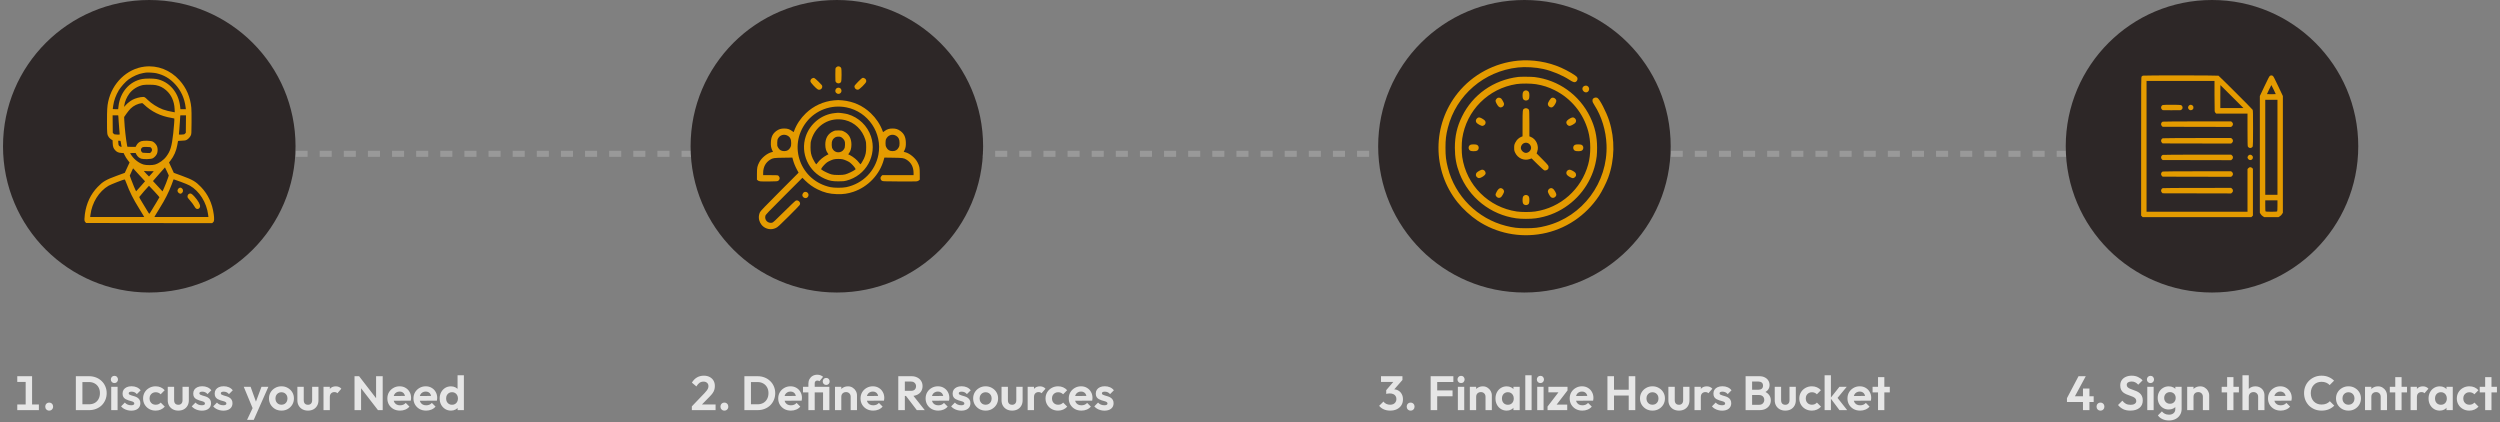 <svg width="829" height="140" viewBox="0 0 829 140" fill="none" xmlns="http://www.w3.org/2000/svg">
<rect x="0" y="0" width="829" height="140" fill="#808080" stroke="none"/>
<path d="M8.51 136L8.51 124.752H10.639L10.639 136H8.51ZM5.726 126.64V124.752H10.415L10.415 126.64H5.726ZM5.726 136V134.112H12.895V136H5.726ZM16.316 136.16C15.932 136.16 15.617 136.032 15.372 135.776C15.127 135.52 15.004 135.205 15.004 134.832C15.004 134.459 15.127 134.144 15.372 133.888C15.617 133.632 15.932 133.504 16.316 133.504C16.689 133.504 16.999 133.632 17.244 133.888C17.489 134.144 17.612 134.459 17.612 134.832C17.612 135.205 17.489 135.52 17.244 135.776C16.999 136.032 16.689 136.16 16.316 136.16ZM26.64 136V134.064H29.504C30.229 134.064 30.864 133.915 31.408 133.616C31.952 133.307 32.373 132.875 32.672 132.32C32.981 131.765 33.136 131.109 33.136 130.352C33.136 129.616 32.981 128.976 32.672 128.432C32.363 127.877 31.936 127.451 31.392 127.152C30.848 126.843 30.219 126.688 29.504 126.688H26.592V124.752H29.536C30.368 124.752 31.136 124.891 31.84 125.168C32.555 125.445 33.173 125.84 33.696 126.352C34.229 126.853 34.64 127.445 34.928 128.128C35.227 128.811 35.376 129.557 35.376 130.368C35.376 131.179 35.227 131.931 34.928 132.624C34.64 133.307 34.235 133.904 33.712 134.416C33.189 134.917 32.571 135.307 31.856 135.584C31.152 135.861 30.389 136 29.568 136H26.64ZM25.152 136L25.152 124.752H27.328L27.328 136H25.152ZM36.881 136V128.272H38.993V136H36.881ZM37.937 127.024C37.596 127.024 37.313 126.912 37.089 126.688C36.865 126.453 36.753 126.165 36.753 125.824C36.753 125.493 36.865 125.211 37.089 124.976C37.313 124.741 37.596 124.624 37.937 124.624C38.289 124.624 38.572 124.741 38.785 124.976C39.009 125.211 39.121 125.493 39.121 125.824C39.121 126.165 39.009 126.453 38.785 126.688C38.572 126.912 38.289 127.024 37.937 127.024ZM43.506 136.176C43.069 136.176 42.636 136.117 42.21 136C41.794 135.883 41.41 135.723 41.058 135.52C40.706 135.307 40.402 135.051 40.146 134.752L41.394 133.488C41.66 133.787 41.97 134.011 42.322 134.16C42.674 134.309 43.063 134.384 43.49 134.384C43.831 134.384 44.087 134.336 44.258 134.24C44.439 134.144 44.53 134 44.53 133.808C44.53 133.595 44.434 133.429 44.242 133.312C44.06 133.195 43.821 133.099 43.522 133.024C43.223 132.939 42.908 132.848 42.578 132.752C42.258 132.645 41.949 132.512 41.65 132.352C41.351 132.181 41.106 131.952 40.914 131.664C40.733 131.365 40.642 130.981 40.642 130.512C40.642 130.021 40.759 129.595 40.994 129.232C41.239 128.869 41.586 128.587 42.034 128.384C42.482 128.181 43.01 128.08 43.618 128.08C44.258 128.08 44.834 128.192 45.346 128.416C45.868 128.64 46.3 128.976 46.642 129.424L45.378 130.688C45.143 130.4 44.877 130.192 44.578 130.064C44.29 129.936 43.975 129.872 43.634 129.872C43.325 129.872 43.084 129.92 42.914 130.016C42.754 130.112 42.674 130.245 42.674 130.416C42.674 130.608 42.764 130.757 42.946 130.864C43.138 130.971 43.383 131.067 43.682 131.152C43.98 131.227 44.29 131.317 44.61 131.424C44.941 131.52 45.25 131.659 45.538 131.84C45.837 132.021 46.077 132.261 46.258 132.56C46.45 132.859 46.546 133.243 46.546 133.712C46.546 134.469 46.274 135.072 45.73 135.52C45.186 135.957 44.444 136.176 43.506 136.176ZM51.607 136.16C50.818 136.16 50.109 135.984 49.479 135.632C48.85 135.28 48.354 134.8 47.991 134.192C47.629 133.584 47.447 132.901 47.447 132.144C47.447 131.376 47.629 130.688 47.991 130.08C48.354 129.472 48.85 128.992 49.479 128.64C50.119 128.277 50.829 128.096 51.607 128.096C52.215 128.096 52.775 128.208 53.287 128.432C53.799 128.656 54.242 128.976 54.615 129.392L53.271 130.752C53.069 130.528 52.823 130.357 52.535 130.24C52.258 130.123 51.949 130.064 51.607 130.064C51.223 130.064 50.877 130.155 50.567 130.336C50.269 130.507 50.029 130.747 49.847 131.056C49.677 131.355 49.591 131.712 49.591 132.128C49.591 132.533 49.677 132.896 49.847 133.216C50.029 133.525 50.269 133.771 50.567 133.952C50.877 134.123 51.223 134.208 51.607 134.208C51.959 134.208 52.274 134.149 52.551 134.032C52.839 133.904 53.085 133.723 53.287 133.488L54.647 134.848C54.253 135.275 53.799 135.6 53.287 135.824C52.775 136.048 52.215 136.16 51.607 136.16ZM59.13 136.16C58.448 136.16 57.84 136.016 57.306 135.728C56.784 135.44 56.373 135.04 56.074 134.528C55.776 134.016 55.626 133.424 55.626 132.752V128.272H57.738V132.704C57.738 133.024 57.792 133.301 57.898 133.536C58.005 133.76 58.165 133.931 58.378 134.048C58.592 134.165 58.842 134.224 59.13 134.224C59.568 134.224 59.909 134.091 60.154 133.824C60.4 133.557 60.522 133.184 60.522 132.704V128.272H62.618V132.752C62.618 133.435 62.469 134.032 62.17 134.544C61.882 135.056 61.472 135.456 60.938 135.744C60.416 136.021 59.813 136.16 59.13 136.16ZM66.943 136.176C66.506 136.176 66.074 136.117 65.647 136C65.231 135.883 64.847 135.723 64.495 135.52C64.143 135.307 63.839 135.051 63.583 134.752L64.831 133.488C65.098 133.787 65.407 134.011 65.759 134.16C66.111 134.309 66.501 134.384 66.927 134.384C67.269 134.384 67.525 134.336 67.695 134.24C67.877 134.144 67.967 134 67.967 133.808C67.967 133.595 67.871 133.429 67.679 133.312C67.498 133.195 67.258 133.099 66.959 133.024C66.661 132.939 66.346 132.848 66.015 132.752C65.695 132.645 65.386 132.512 65.087 132.352C64.789 132.181 64.543 131.952 64.351 131.664C64.17 131.365 64.079 130.981 64.079 130.512C64.079 130.021 64.197 129.595 64.431 129.232C64.677 128.869 65.023 128.587 65.471 128.384C65.919 128.181 66.447 128.08 67.055 128.08C67.695 128.08 68.271 128.192 68.783 128.416C69.306 128.64 69.738 128.976 70.079 129.424L68.815 130.688C68.581 130.4 68.314 130.192 68.015 130.064C67.727 129.936 67.413 129.872 67.071 129.872C66.762 129.872 66.522 129.92 66.351 130.016C66.191 130.112 66.111 130.245 66.111 130.416C66.111 130.608 66.202 130.757 66.383 130.864C66.575 130.971 66.821 131.067 67.119 131.152C67.418 131.227 67.727 131.317 68.047 131.424C68.378 131.52 68.687 131.659 68.975 131.84C69.274 132.021 69.514 132.261 69.695 132.56C69.887 132.859 69.983 133.243 69.983 133.712C69.983 134.469 69.711 135.072 69.167 135.52C68.623 135.957 67.882 136.176 66.943 136.176ZM74.053 136.176C73.615 136.176 73.183 136.117 72.757 136C72.341 135.883 71.957 135.723 71.605 135.52C71.253 135.307 70.949 135.051 70.693 134.752L71.941 133.488C72.207 133.787 72.517 134.011 72.869 134.16C73.221 134.309 73.61 134.384 74.037 134.384C74.378 134.384 74.634 134.336 74.805 134.24C74.986 134.144 75.077 134 75.077 133.808C75.077 133.595 74.981 133.429 74.789 133.312C74.607 133.195 74.367 133.099 74.069 133.024C73.77 132.939 73.455 132.848 73.125 132.752C72.805 132.645 72.495 132.512 72.197 132.352C71.898 132.181 71.653 131.952 71.461 131.664C71.279 131.365 71.189 130.981 71.189 130.512C71.189 130.021 71.306 129.595 71.541 129.232C71.786 128.869 72.133 128.587 72.581 128.384C73.029 128.181 73.557 128.08 74.165 128.08C74.805 128.08 75.381 128.192 75.893 128.416C76.415 128.64 76.847 128.976 77.189 129.424L75.925 130.688C75.69 130.4 75.423 130.192 75.125 130.064C74.837 129.936 74.522 129.872 74.181 129.872C73.871 129.872 73.631 129.92 73.461 130.016C73.301 130.112 73.221 130.245 73.221 130.416C73.221 130.608 73.311 130.757 73.493 130.864C73.685 130.971 73.93 131.067 74.229 131.152C74.527 131.227 74.837 131.317 75.157 131.424C75.487 131.52 75.797 131.659 76.085 131.84C76.383 132.021 76.623 132.261 76.805 132.56C76.997 132.859 77.093 133.243 77.093 133.712C77.093 134.469 76.821 135.072 76.277 135.52C75.733 135.957 74.991 136.176 74.053 136.176ZM84.063 136.064L80.831 128.272H83.103L85.247 134.224H84.479L86.703 128.272H88.991L85.551 136.048L84.063 136.064ZM81.919 139.232L84.271 134.256L85.551 136.048L84.143 139.232H81.919ZM93.341 136.16C92.563 136.16 91.859 135.984 91.229 135.632C90.611 135.269 90.115 134.784 89.741 134.176C89.379 133.557 89.197 132.869 89.197 132.112C89.197 131.355 89.379 130.677 89.741 130.08C90.104 129.472 90.6 128.992 91.229 128.64C91.859 128.277 92.557 128.096 93.325 128.096C94.115 128.096 94.819 128.277 95.437 128.64C96.067 128.992 96.563 129.472 96.925 130.08C97.288 130.677 97.469 131.355 97.469 132.112C97.469 132.869 97.288 133.557 96.925 134.176C96.563 134.784 96.067 135.269 95.437 135.632C94.819 135.984 94.12 136.16 93.341 136.16ZM93.325 134.208C93.72 134.208 94.067 134.123 94.365 133.952C94.675 133.771 94.909 133.525 95.069 133.216C95.24 132.896 95.325 132.533 95.325 132.128C95.325 131.723 95.24 131.365 95.069 131.056C94.899 130.747 94.664 130.507 94.365 130.336C94.067 130.155 93.72 130.064 93.325 130.064C92.941 130.064 92.6 130.155 92.301 130.336C92.003 130.507 91.768 130.747 91.597 131.056C91.427 131.365 91.341 131.723 91.341 132.128C91.341 132.533 91.427 132.896 91.597 133.216C91.768 133.525 92.003 133.771 92.301 133.952C92.6 134.123 92.941 134.208 93.325 134.208ZM102.115 136.16C101.432 136.16 100.824 136.016 100.291 135.728C99.768 135.44 99.357 135.04 99.059 134.528C98.76 134.016 98.611 133.424 98.611 132.752V128.272H100.723V132.704C100.723 133.024 100.776 133.301 100.883 133.536C100.989 133.76 101.149 133.931 101.363 134.048C101.576 134.165 101.827 134.224 102.115 134.224C102.552 134.224 102.893 134.091 103.139 133.824C103.384 133.557 103.507 133.184 103.507 132.704V128.272H105.603V132.752C105.603 133.435 105.453 134.032 105.155 134.544C104.867 135.056 104.456 135.456 103.923 135.744C103.4 136.021 102.797 136.16 102.115 136.16ZM107.272 136V128.272H109.368V136H107.272ZM109.368 131.728L108.552 131.184C108.648 130.235 108.925 129.488 109.384 128.944C109.842 128.389 110.504 128.112 111.368 128.112C111.741 128.112 112.077 128.176 112.376 128.304C112.674 128.421 112.946 128.619 113.192 128.896L111.88 130.4C111.762 130.272 111.618 130.176 111.448 130.112C111.288 130.048 111.101 130.016 110.888 130.016C110.44 130.016 110.072 130.16 109.784 130.448C109.506 130.725 109.368 131.152 109.368 131.728ZM117.558 136V124.752H119.078L119.734 126.928V136H117.558ZM125.334 136L118.662 127.36L119.078 124.752L125.75 133.392L125.334 136ZM125.334 136L124.71 133.888V124.752H126.902V136H125.334ZM132.655 136.16C131.845 136.16 131.125 135.989 130.495 135.648C129.866 135.296 129.365 134.816 128.991 134.208C128.629 133.6 128.447 132.907 128.447 132.128C128.447 131.36 128.623 130.677 128.975 130.08C129.338 129.472 129.829 128.992 130.447 128.64C131.066 128.277 131.754 128.096 132.511 128.096C133.258 128.096 133.914 128.267 134.479 128.608C135.055 128.939 135.503 129.397 135.823 129.984C136.154 130.56 136.319 131.216 136.319 131.952C136.319 132.091 136.309 132.235 136.287 132.384C136.277 132.523 136.25 132.683 136.207 132.864L129.711 132.88V131.312L135.231 131.296L134.383 131.952C134.362 131.493 134.277 131.109 134.127 130.8C133.989 130.491 133.781 130.256 133.503 130.096C133.237 129.925 132.906 129.84 132.511 129.84C132.095 129.84 131.733 129.936 131.423 130.128C131.114 130.309 130.874 130.571 130.703 130.912C130.543 131.243 130.463 131.637 130.463 132.096C130.463 132.565 130.549 132.976 130.719 133.328C130.901 133.669 131.157 133.936 131.487 134.128C131.818 134.309 132.202 134.4 132.639 134.4C133.034 134.4 133.391 134.336 133.711 134.208C134.031 134.069 134.309 133.867 134.543 133.6L135.775 134.832C135.402 135.269 134.943 135.6 134.399 135.824C133.866 136.048 133.285 136.16 132.655 136.16ZM141.312 136.16C140.501 136.16 139.781 135.989 139.152 135.648C138.522 135.296 138.021 134.816 137.648 134.208C137.285 133.6 137.104 132.907 137.104 132.128C137.104 131.36 137.28 130.677 137.632 130.08C137.994 129.472 138.485 128.992 139.104 128.64C139.722 128.277 140.41 128.096 141.168 128.096C141.914 128.096 142.57 128.267 143.136 128.608C143.712 128.939 144.16 129.397 144.48 129.984C144.81 130.56 144.976 131.216 144.976 131.952C144.976 132.091 144.965 132.235 144.944 132.384C144.933 132.523 144.906 132.683 144.864 132.864L138.368 132.88V131.312L143.888 131.296L143.04 131.952C143.018 131.493 142.933 131.109 142.784 130.8C142.645 130.491 142.437 130.256 142.16 130.096C141.893 129.925 141.562 129.84 141.168 129.84C140.752 129.84 140.389 129.936 140.08 130.128C139.77 130.309 139.53 130.571 139.36 130.912C139.2 131.243 139.12 131.637 139.12 132.096C139.12 132.565 139.205 132.976 139.376 133.328C139.557 133.669 139.813 133.936 140.144 134.128C140.474 134.309 140.858 134.4 141.296 134.4C141.69 134.4 142.048 134.336 142.368 134.208C142.688 134.069 142.965 133.867 143.2 133.6L144.432 134.832C144.058 135.269 143.6 135.6 143.056 135.824C142.522 136.048 141.941 136.16 141.312 136.16ZM149.536 136.16C148.821 136.16 148.181 135.984 147.616 135.632C147.05 135.28 146.602 134.8 146.272 134.192C145.952 133.584 145.792 132.901 145.792 132.144C145.792 131.376 145.952 130.688 146.272 130.08C146.602 129.472 147.045 128.992 147.6 128.64C148.165 128.288 148.81 128.112 149.536 128.112C150.09 128.112 150.586 128.224 151.024 128.448C151.472 128.672 151.829 128.987 152.096 129.392C152.373 129.787 152.522 130.235 152.544 130.736V133.488C152.522 133.989 152.378 134.443 152.112 134.848C151.845 135.253 151.488 135.573 151.04 135.808C150.592 136.043 150.09 136.16 149.536 136.16ZM149.888 134.224C150.282 134.224 150.624 134.139 150.912 133.968C151.21 133.787 151.44 133.541 151.6 133.232C151.77 132.912 151.856 132.544 151.856 132.128C151.856 131.723 151.77 131.365 151.6 131.056C151.44 130.736 151.21 130.491 150.912 130.32C150.624 130.139 150.288 130.048 149.904 130.048C149.509 130.048 149.162 130.139 148.864 130.32C148.576 130.501 148.346 130.747 148.176 131.056C148.016 131.365 147.936 131.723 147.936 132.128C147.936 132.544 148.016 132.912 148.176 133.232C148.346 133.541 148.581 133.787 148.88 133.968C149.178 134.139 149.514 134.224 149.888 134.224ZM153.824 136H151.744V133.92L152.08 132.032L151.728 130.176V124.432H153.824V136Z" fill="white" fill-opacity="0.8"/>
<path d="M229.416 134.752L233.656 130.32C233.955 130 234.195 129.717 234.376 129.472C234.568 129.216 234.707 128.976 234.792 128.752C234.877 128.517 234.92 128.283 234.92 128.048C234.92 127.579 234.765 127.211 234.456 126.944C234.157 126.677 233.768 126.544 233.288 126.544C232.797 126.544 232.36 126.672 231.976 126.928C231.603 127.184 231.251 127.589 230.92 128.144L229.432 126.88C229.88 126.123 230.435 125.552 231.096 125.168C231.768 124.773 232.536 124.576 233.4 124.576C234.136 124.576 234.776 124.72 235.32 125.008C235.875 125.296 236.301 125.696 236.6 126.208C236.899 126.72 237.048 127.317 237.048 128C237.048 128.459 236.989 128.875 236.872 129.248C236.765 129.621 236.579 129.995 236.312 130.368C236.056 130.731 235.699 131.141 235.24 131.6L232.152 134.752H229.416ZM229.416 136V134.752L231.272 134.112H237.288V136H229.416ZM240.212 136.16C239.828 136.16 239.513 136.032 239.268 135.776C239.022 135.52 238.9 135.205 238.9 134.832C238.9 134.459 239.022 134.144 239.268 133.888C239.513 133.632 239.828 133.504 240.212 133.504C240.585 133.504 240.894 133.632 241.14 133.888C241.385 134.144 241.508 134.459 241.508 134.832C241.508 135.205 241.385 135.52 241.14 135.776C240.894 136.032 240.585 136.16 240.212 136.16ZM248.328 136V134.064H251.192C251.917 134.064 252.552 133.915 253.096 133.616C253.64 133.307 254.061 132.875 254.36 132.32C254.669 131.765 254.824 131.109 254.824 130.352C254.824 129.616 254.669 128.976 254.36 128.432C254.05 127.877 253.624 127.451 253.08 127.152C252.536 126.843 251.906 126.688 251.192 126.688H248.28V124.752H251.224C252.056 124.752 252.824 124.891 253.528 125.168C254.242 125.445 254.861 125.84 255.384 126.352C255.917 126.853 256.328 127.445 256.616 128.128C256.914 128.811 257.064 129.557 257.064 130.368C257.064 131.179 256.914 131.931 256.616 132.624C256.328 133.307 255.922 133.904 255.4 134.416C254.877 134.917 254.258 135.307 253.544 135.584C252.84 135.861 252.077 136 251.256 136H248.328ZM246.84 136V124.752H249.016V136H246.84ZM262.265 136.16C261.454 136.16 260.734 135.989 260.105 135.648C259.475 135.296 258.974 134.816 258.601 134.208C258.238 133.6 258.057 132.907 258.057 132.128C258.057 131.36 258.233 130.677 258.585 130.08C258.947 129.472 259.438 128.992 260.057 128.64C260.675 128.277 261.363 128.096 262.121 128.096C262.867 128.096 263.523 128.267 264.089 128.608C264.665 128.939 265.113 129.397 265.433 129.984C265.763 130.56 265.929 131.216 265.929 131.952C265.929 132.091 265.918 132.235 265.897 132.384C265.886 132.523 265.859 132.683 265.817 132.864L259.321 132.88V131.312L264.841 131.296L263.993 131.952C263.971 131.493 263.886 131.109 263.737 130.8C263.598 130.491 263.39 130.256 263.113 130.096C262.846 129.925 262.515 129.84 262.121 129.84C261.705 129.84 261.342 129.936 261.033 130.128C260.723 130.309 260.483 130.571 260.313 130.912C260.153 131.243 260.073 131.637 260.073 132.096C260.073 132.565 260.158 132.976 260.329 133.328C260.51 133.669 260.766 133.936 261.097 134.128C261.427 134.309 261.811 134.4 262.249 134.4C262.643 134.4 263.001 134.336 263.321 134.208C263.641 134.069 263.918 133.867 264.153 133.6L265.385 134.832C265.011 135.269 264.553 135.6 264.009 135.824C263.475 136.048 262.894 136.16 262.265 136.16ZM268.061 136V127.2C268.061 126.645 268.184 126.149 268.429 125.712C268.675 125.264 269.016 124.912 269.453 124.656C269.901 124.389 270.429 124.256 271.037 124.256C271.421 124.256 271.763 124.315 272.061 124.432C272.371 124.549 272.664 124.72 272.941 124.944L271.741 126.416C271.645 126.341 271.539 126.288 271.421 126.256C271.315 126.213 271.187 126.192 271.037 126.192C270.76 126.192 270.541 126.277 270.381 126.448C270.232 126.608 270.157 126.832 270.157 127.12V136H268.061ZM266.269 130.112V128.272H273.933V130.112H266.269ZM272.925 136V128.272H275.021V136H272.925ZM273.965 127.648C273.635 127.648 273.357 127.536 273.133 127.312C272.92 127.088 272.813 126.811 272.813 126.48C272.813 126.149 272.92 125.872 273.133 125.648C273.357 125.424 273.635 125.312 273.965 125.312C274.307 125.312 274.584 125.424 274.797 125.648C275.011 125.872 275.117 126.149 275.117 126.48C275.117 126.811 275.011 127.088 274.797 127.312C274.584 127.536 274.307 127.648 273.965 127.648ZM282.081 136V131.568C282.081 131.109 281.937 130.736 281.649 130.448C281.361 130.16 280.988 130.016 280.529 130.016C280.23 130.016 279.964 130.08 279.729 130.208C279.494 130.336 279.308 130.517 279.169 130.752C279.041 130.987 278.977 131.259 278.977 131.568L278.161 131.152C278.161 130.544 278.289 130.016 278.545 129.568C278.812 129.109 279.174 128.752 279.633 128.496C280.102 128.24 280.63 128.112 281.217 128.112C281.782 128.112 282.289 128.256 282.737 128.544C283.185 128.821 283.537 129.189 283.793 129.648C284.049 130.096 284.177 130.581 284.177 131.104V136H282.081ZM276.881 136V128.272H278.977V136H276.881ZM289.562 136.16C288.751 136.16 288.031 135.989 287.402 135.648C286.772 135.296 286.271 134.816 285.898 134.208C285.535 133.6 285.354 132.907 285.354 132.128C285.354 131.36 285.53 130.677 285.882 130.08C286.244 129.472 286.735 128.992 287.354 128.64C287.972 128.277 288.66 128.096 289.418 128.096C290.164 128.096 290.82 128.267 291.386 128.608C291.962 128.939 292.41 129.397 292.73 129.984C293.06 130.56 293.226 131.216 293.226 131.952C293.226 132.091 293.215 132.235 293.194 132.384C293.183 132.523 293.156 132.683 293.114 132.864L286.618 132.88V131.312L292.138 131.296L291.29 131.952C291.268 131.493 291.183 131.109 291.034 130.8C290.895 130.491 290.687 130.256 290.41 130.096C290.143 129.925 289.812 129.84 289.418 129.84C289.002 129.84 288.639 129.936 288.33 130.128C288.02 130.309 287.78 130.571 287.61 130.912C287.45 131.243 287.37 131.637 287.37 132.096C287.37 132.565 287.455 132.976 287.626 133.328C287.807 133.669 288.063 133.936 288.394 134.128C288.724 134.309 289.108 134.4 289.546 134.4C289.94 134.4 290.298 134.336 290.618 134.208C290.938 134.069 291.215 133.867 291.45 133.6L292.682 134.832C292.308 135.269 291.85 135.6 291.306 135.824C290.772 136.048 290.191 136.16 289.562 136.16ZM299.471 131.296V129.6H302.079C302.612 129.6 303.023 129.467 303.311 129.2C303.609 128.923 303.759 128.544 303.759 128.064C303.759 127.627 303.609 127.264 303.311 126.976C303.023 126.677 302.612 126.528 302.079 126.528H299.471V124.752H302.271C302.996 124.752 303.631 124.896 304.175 125.184C304.729 125.461 305.156 125.845 305.455 126.336C305.764 126.827 305.919 127.392 305.919 128.032C305.919 128.693 305.764 129.269 305.455 129.76C305.156 130.24 304.729 130.619 304.175 130.896C303.62 131.163 302.975 131.296 302.239 131.296H299.471ZM297.871 136V124.752H300.047V136H297.871ZM304.015 136L300.303 131.136L302.303 130.512L306.655 136H304.015ZM311.14 136.16C310.329 136.16 309.609 135.989 308.98 135.648C308.35 135.296 307.849 134.816 307.476 134.208C307.113 133.6 306.932 132.907 306.932 132.128C306.932 131.36 307.108 130.677 307.46 130.08C307.822 129.472 308.313 128.992 308.932 128.64C309.55 128.277 310.238 128.096 310.996 128.096C311.742 128.096 312.398 128.267 312.964 128.608C313.54 128.939 313.988 129.397 314.308 129.984C314.638 130.56 314.804 131.216 314.804 131.952C314.804 132.091 314.793 132.235 314.772 132.384C314.761 132.523 314.734 132.683 314.692 132.864L308.196 132.88V131.312L313.716 131.296L312.868 131.952C312.846 131.493 312.761 131.109 312.612 130.8C312.473 130.491 312.265 130.256 311.988 130.096C311.721 129.925 311.39 129.84 310.996 129.84C310.58 129.84 310.217 129.936 309.908 130.128C309.598 130.309 309.358 130.571 309.188 130.912C309.028 131.243 308.948 131.637 308.948 132.096C308.948 132.565 309.033 132.976 309.204 133.328C309.385 133.669 309.641 133.936 309.972 134.128C310.302 134.309 310.686 134.4 311.124 134.4C311.518 134.4 311.876 134.336 312.196 134.208C312.516 134.069 312.793 133.867 313.028 133.6L314.26 134.832C313.886 135.269 313.428 135.6 312.884 135.824C312.35 136.048 311.769 136.16 311.14 136.16ZM318.756 136.176C318.319 136.176 317.887 136.117 317.46 136C317.044 135.883 316.66 135.723 316.308 135.52C315.956 135.307 315.652 135.051 315.396 134.752L316.644 133.488C316.911 133.787 317.22 134.011 317.572 134.16C317.924 134.309 318.313 134.384 318.74 134.384C319.081 134.384 319.337 134.336 319.508 134.24C319.689 134.144 319.78 134 319.78 133.808C319.78 133.595 319.684 133.429 319.492 133.312C319.311 133.195 319.071 133.099 318.772 133.024C318.473 132.939 318.159 132.848 317.828 132.752C317.508 132.645 317.199 132.512 316.9 132.352C316.601 132.181 316.356 131.952 316.164 131.664C315.983 131.365 315.892 130.981 315.892 130.512C315.892 130.021 316.009 129.595 316.244 129.232C316.489 128.869 316.836 128.587 317.284 128.384C317.732 128.181 318.26 128.08 318.868 128.08C319.508 128.08 320.084 128.192 320.596 128.416C321.119 128.64 321.551 128.976 321.892 129.424L320.628 130.688C320.393 130.4 320.127 130.192 319.828 130.064C319.54 129.936 319.225 129.872 318.884 129.872C318.575 129.872 318.335 129.92 318.164 130.016C318.004 130.112 317.924 130.245 317.924 130.416C317.924 130.608 318.015 130.757 318.196 130.864C318.388 130.971 318.633 131.067 318.932 131.152C319.231 131.227 319.54 131.317 319.86 131.424C320.191 131.52 320.5 131.659 320.788 131.84C321.087 132.021 321.327 132.261 321.508 132.56C321.7 132.859 321.796 133.243 321.796 133.712C321.796 134.469 321.524 135.072 320.98 135.52C320.436 135.957 319.695 136.176 318.756 136.176ZM326.841 136.16C326.063 136.16 325.359 135.984 324.729 135.632C324.111 135.269 323.615 134.784 323.241 134.176C322.879 133.557 322.697 132.869 322.697 132.112C322.697 131.355 322.879 130.677 323.241 130.08C323.604 129.472 324.1 128.992 324.729 128.64C325.359 128.277 326.057 128.096 326.825 128.096C327.615 128.096 328.319 128.277 328.937 128.64C329.567 128.992 330.063 129.472 330.425 130.08C330.788 130.677 330.969 131.355 330.969 132.112C330.969 132.869 330.788 133.557 330.425 134.176C330.063 134.784 329.567 135.269 328.937 135.632C328.319 135.984 327.62 136.16 326.841 136.16ZM326.825 134.208C327.22 134.208 327.567 134.123 327.865 133.952C328.175 133.771 328.409 133.525 328.569 133.216C328.74 132.896 328.825 132.533 328.825 132.128C328.825 131.723 328.74 131.365 328.569 131.056C328.399 130.747 328.164 130.507 327.865 130.336C327.567 130.155 327.22 130.064 326.825 130.064C326.441 130.064 326.1 130.155 325.801 130.336C325.503 130.507 325.268 130.747 325.097 131.056C324.927 131.365 324.841 131.723 324.841 132.128C324.841 132.533 324.927 132.896 325.097 133.216C325.268 133.525 325.503 133.771 325.801 133.952C326.1 134.123 326.441 134.208 326.825 134.208ZM335.615 136.16C334.932 136.16 334.324 136.016 333.791 135.728C333.268 135.44 332.857 135.04 332.559 134.528C332.26 134.016 332.111 133.424 332.111 132.752V128.272H334.223V132.704C334.223 133.024 334.276 133.301 334.383 133.536C334.489 133.76 334.649 133.931 334.863 134.048C335.076 134.165 335.327 134.224 335.615 134.224C336.052 134.224 336.393 134.091 336.639 133.824C336.884 133.557 337.007 133.184 337.007 132.704V128.272H339.103V132.752C339.103 133.435 338.953 134.032 338.655 134.544C338.367 135.056 337.956 135.456 337.423 135.744C336.9 136.021 336.297 136.16 335.615 136.16ZM340.772 136V128.272H342.868V136H340.772ZM342.868 131.728L342.052 131.184C342.148 130.235 342.425 129.488 342.884 128.944C343.342 128.389 344.004 128.112 344.868 128.112C345.241 128.112 345.577 128.176 345.876 128.304C346.174 128.421 346.446 128.619 346.692 128.896L345.38 130.4C345.262 130.272 345.118 130.176 344.948 130.112C344.788 130.048 344.601 130.016 344.388 130.016C343.94 130.016 343.572 130.16 343.284 130.448C343.006 130.725 342.868 131.152 342.868 131.728ZM350.857 136.16C350.068 136.16 349.359 135.984 348.729 135.632C348.1 135.28 347.604 134.8 347.241 134.192C346.879 133.584 346.697 132.901 346.697 132.144C346.697 131.376 346.879 130.688 347.241 130.08C347.604 129.472 348.1 128.992 348.729 128.64C349.369 128.277 350.079 128.096 350.857 128.096C351.465 128.096 352.025 128.208 352.537 128.432C353.049 128.656 353.492 128.976 353.865 129.392L352.521 130.752C352.319 130.528 352.073 130.357 351.785 130.24C351.508 130.123 351.199 130.064 350.857 130.064C350.473 130.064 350.127 130.155 349.817 130.336C349.519 130.507 349.279 130.747 349.097 131.056C348.927 131.355 348.841 131.712 348.841 132.128C348.841 132.533 348.927 132.896 349.097 133.216C349.279 133.525 349.519 133.771 349.817 133.952C350.127 134.123 350.473 134.208 350.857 134.208C351.209 134.208 351.524 134.149 351.801 134.032C352.089 133.904 352.335 133.723 352.537 133.488L353.897 134.848C353.503 135.275 353.049 135.6 352.537 135.824C352.025 136.048 351.465 136.16 350.857 136.16ZM358.608 136.16C357.798 136.16 357.078 135.989 356.448 135.648C355.819 135.296 355.318 134.816 354.944 134.208C354.582 133.6 354.4 132.907 354.4 132.128C354.4 131.36 354.576 130.677 354.928 130.08C355.291 129.472 355.782 128.992 356.4 128.64C357.019 128.277 357.707 128.096 358.464 128.096C359.211 128.096 359.867 128.267 360.432 128.608C361.008 128.939 361.456 129.397 361.776 129.984C362.107 130.56 362.272 131.216 362.272 131.952C362.272 132.091 362.262 132.235 362.24 132.384C362.23 132.523 362.203 132.683 362.16 132.864L355.664 132.88V131.312L361.184 131.296L360.336 131.952C360.315 131.493 360.23 131.109 360.08 130.8C359.942 130.491 359.734 130.256 359.456 130.096C359.19 129.925 358.859 129.84 358.464 129.84C358.048 129.84 357.686 129.936 357.376 130.128C357.067 130.309 356.827 130.571 356.656 130.912C356.496 131.243 356.416 131.637 356.416 132.096C356.416 132.565 356.502 132.976 356.672 133.328C356.854 133.669 357.11 133.936 357.44 134.128C357.771 134.309 358.155 134.4 358.592 134.4C358.987 134.4 359.344 134.336 359.664 134.208C359.984 134.069 360.262 133.867 360.496 133.6L361.728 134.832C361.355 135.269 360.896 135.6 360.352 135.824C359.819 136.048 359.238 136.16 358.608 136.16ZM366.225 136.176C365.787 136.176 365.355 136.117 364.929 136C364.513 135.883 364.129 135.723 363.777 135.52C363.425 135.307 363.121 135.051 362.865 134.752L364.113 133.488C364.379 133.787 364.689 134.011 365.041 134.16C365.393 134.309 365.782 134.384 366.209 134.384C366.55 134.384 366.806 134.336 366.977 134.24C367.158 134.144 367.249 134 367.249 133.808C367.249 133.595 367.153 133.429 366.961 133.312C366.779 133.195 366.539 133.099 366.241 133.024C365.942 132.939 365.627 132.848 365.297 132.752C364.977 132.645 364.667 132.512 364.369 132.352C364.07 132.181 363.825 131.952 363.633 131.664C363.451 131.365 363.361 130.981 363.361 130.512C363.361 130.021 363.478 129.595 363.713 129.232C363.958 128.869 364.305 128.587 364.753 128.384C365.201 128.181 365.729 128.08 366.337 128.08C366.977 128.08 367.553 128.192 368.065 128.416C368.587 128.64 369.019 128.976 369.361 129.424L368.097 130.688C367.862 130.4 367.595 130.192 367.297 130.064C367.009 129.936 366.694 129.872 366.353 129.872C366.043 129.872 365.803 129.92 365.633 130.016C365.473 130.112 365.393 130.245 365.393 130.416C365.393 130.608 365.483 130.757 365.665 130.864C365.857 130.971 366.102 131.067 366.401 131.152C366.699 131.227 367.009 131.317 367.329 131.424C367.659 131.52 367.969 131.659 368.257 131.84C368.555 132.021 368.795 132.261 368.977 132.56C369.169 132.859 369.265 133.243 369.265 133.712C369.265 134.469 368.993 135.072 368.449 135.52C367.905 135.957 367.163 136.176 366.225 136.176Z" fill="white" fill-opacity="0.8"/>
<path d="M460.984 136.16C460.227 136.16 459.533 136.027 458.904 135.76C458.275 135.483 457.747 135.088 457.32 134.576L458.76 133.152C458.973 133.472 459.277 133.728 459.672 133.92C460.067 134.112 460.493 134.208 460.952 134.208C461.379 134.208 461.747 134.133 462.056 133.984C462.365 133.824 462.605 133.605 462.776 133.328C462.957 133.04 463.048 132.709 463.048 132.336C463.048 131.941 462.957 131.605 462.776 131.328C462.605 131.051 462.355 130.837 462.024 130.688C461.693 130.539 461.299 130.464 460.84 130.464C460.637 130.464 460.429 130.48 460.216 130.512C460.003 130.533 459.821 130.571 459.672 130.624L460.632 129.408C460.899 129.323 461.16 129.253 461.416 129.2C461.683 129.136 461.928 129.104 462.152 129.104C462.728 129.104 463.245 129.243 463.704 129.52C464.173 129.787 464.541 130.171 464.808 130.672C465.085 131.163 465.224 131.744 465.224 132.416C465.224 133.163 465.048 133.819 464.696 134.384C464.344 134.939 463.848 135.376 463.208 135.696C462.579 136.005 461.837 136.16 460.984 136.16ZM459.672 130.624V129.376L462.552 126.032L465.048 126L462.072 129.408L459.672 130.624ZM457.944 126.64V124.752H465.048V126L463.272 126.64H457.944ZM467.774 136.16C467.39 136.16 467.076 136.032 466.83 135.776C466.585 135.52 466.462 135.205 466.462 134.832C466.462 134.459 466.585 134.144 466.83 133.888C467.076 133.632 467.39 133.504 467.774 133.504C468.148 133.504 468.457 133.632 468.702 133.888C468.948 134.144 469.07 134.459 469.07 134.832C469.07 135.205 468.948 135.52 468.702 135.776C468.457 136.032 468.148 136.16 467.774 136.16ZM474.402 136V124.752H476.578V136H474.402ZM476.002 131.392V129.456H481.666V131.392H476.002ZM476.002 126.672V124.752H481.938V126.672H476.002ZM483.428 136V128.272H485.54V136H483.428ZM484.484 127.024C484.143 127.024 483.86 126.912 483.636 126.688C483.412 126.453 483.3 126.165 483.3 125.824C483.3 125.493 483.412 125.211 483.636 124.976C483.86 124.741 484.143 124.624 484.484 124.624C484.836 124.624 485.119 124.741 485.332 124.976C485.556 125.211 485.668 125.493 485.668 125.824C485.668 126.165 485.556 126.453 485.332 126.688C485.119 126.912 484.836 127.024 484.484 127.024ZM492.597 136V131.568C492.597 131.109 492.453 130.736 492.165 130.448C491.877 130.16 491.503 130.016 491.045 130.016C490.746 130.016 490.479 130.08 490.245 130.208C490.01 130.336 489.823 130.517 489.685 130.752C489.557 130.987 489.493 131.259 489.493 131.568L488.677 131.152C488.677 130.544 488.805 130.016 489.061 129.568C489.327 129.109 489.69 128.752 490.149 128.496C490.618 128.24 491.146 128.112 491.733 128.112C492.298 128.112 492.805 128.256 493.253 128.544C493.701 128.821 494.053 129.189 494.309 129.648C494.565 130.096 494.693 130.581 494.693 131.104V136H492.597ZM487.397 136V128.272H489.493V136H487.397ZM499.613 136.16C498.909 136.16 498.274 135.984 497.709 135.632C497.144 135.28 496.701 134.8 496.381 134.192C496.061 133.584 495.901 132.901 495.901 132.144C495.901 131.376 496.061 130.688 496.381 130.08C496.701 129.472 497.144 128.992 497.709 128.64C498.274 128.288 498.909 128.112 499.613 128.112C500.168 128.112 500.664 128.224 501.101 128.448C501.538 128.672 501.885 128.987 502.141 129.392C502.408 129.787 502.552 130.235 502.573 130.736V133.52C502.552 134.032 502.408 134.485 502.141 134.88C501.885 135.275 501.538 135.589 501.101 135.824C500.664 136.048 500.168 136.16 499.613 136.16ZM499.997 134.224C500.584 134.224 501.058 134.032 501.421 133.648C501.784 133.253 501.965 132.747 501.965 132.128C501.965 131.723 501.88 131.365 501.709 131.056C501.549 130.736 501.32 130.491 501.021 130.32C500.733 130.139 500.392 130.048 499.997 130.048C499.613 130.048 499.272 130.139 498.973 130.32C498.685 130.491 498.456 130.736 498.285 131.056C498.125 131.365 498.045 131.723 498.045 132.128C498.045 132.544 498.125 132.912 498.285 133.232C498.456 133.541 498.685 133.787 498.973 133.968C499.272 134.139 499.613 134.224 499.997 134.224ZM501.853 136V133.92L502.189 132.032L501.853 130.176V128.272H503.933V136H501.853ZM505.787 136V124.432H507.883V136H505.787ZM509.741 136V128.272H511.853V136H509.741ZM510.797 127.024C510.455 127.024 510.173 126.912 509.949 126.688C509.725 126.453 509.613 126.165 509.613 125.824C509.613 125.493 509.725 125.211 509.949 124.976C510.173 124.741 510.455 124.624 510.797 124.624C511.149 124.624 511.431 124.741 511.645 124.976C511.869 125.211 511.981 125.493 511.981 125.824C511.981 126.165 511.869 126.453 511.645 126.688C511.431 126.912 511.149 127.024 510.797 127.024ZM513.165 134.8L517.261 129.472H519.789L515.693 134.8H513.165ZM513.165 136V134.8L514.829 134.176H519.693V136H513.165ZM513.453 130.096V128.272H519.789V129.472L518.109 130.096H513.453ZM524.718 136.16C523.907 136.16 523.187 135.989 522.558 135.648C521.928 135.296 521.427 134.816 521.054 134.208C520.691 133.6 520.51 132.907 520.51 132.128C520.51 131.36 520.686 130.677 521.038 130.08C521.4 129.472 521.891 128.992 522.51 128.64C523.128 128.277 523.816 128.096 524.574 128.096C525.32 128.096 525.976 128.267 526.542 128.608C527.118 128.939 527.566 129.397 527.886 129.984C528.216 130.56 528.382 131.216 528.382 131.952C528.382 132.091 528.371 132.235 528.35 132.384C528.339 132.523 528.312 132.683 528.27 132.864L521.774 132.88V131.312L527.294 131.296L526.446 131.952C526.424 131.493 526.339 131.109 526.19 130.8C526.051 130.491 525.843 130.256 525.566 130.096C525.299 129.925 524.968 129.84 524.574 129.84C524.158 129.84 523.795 129.936 523.486 130.128C523.176 130.309 522.936 130.571 522.766 130.912C522.606 131.243 522.526 131.637 522.526 132.096C522.526 132.565 522.611 132.976 522.782 133.328C522.963 133.669 523.219 133.936 523.55 134.128C523.88 134.309 524.264 134.4 524.702 134.4C525.096 134.4 525.454 134.336 525.774 134.208C526.094 134.069 526.371 133.867 526.606 133.6L527.838 134.832C527.464 135.269 527.006 135.6 526.462 135.824C525.928 136.048 525.347 136.16 524.718 136.16ZM533.027 136V124.752H535.203V136H533.027ZM540.083 136V124.752H542.259V136H540.083ZM534.403 131.152V129.232H540.691V131.152H534.403ZM547.966 136.16C547.188 136.16 546.484 135.984 545.854 135.632C545.236 135.269 544.74 134.784 544.366 134.176C544.004 133.557 543.822 132.869 543.822 132.112C543.822 131.355 544.004 130.677 544.366 130.08C544.729 129.472 545.225 128.992 545.854 128.64C546.484 128.277 547.182 128.096 547.95 128.096C548.74 128.096 549.444 128.277 550.062 128.64C550.692 128.992 551.188 129.472 551.55 130.08C551.913 130.677 552.094 131.355 552.094 132.112C552.094 132.869 551.913 133.557 551.55 134.176C551.188 134.784 550.692 135.269 550.062 135.632C549.444 135.984 548.745 136.16 547.966 136.16ZM547.95 134.208C548.345 134.208 548.692 134.123 548.99 133.952C549.3 133.771 549.534 133.525 549.694 133.216C549.865 132.896 549.95 132.533 549.95 132.128C549.95 131.723 549.865 131.365 549.694 131.056C549.524 130.747 549.289 130.507 548.99 130.336C548.692 130.155 548.345 130.064 547.95 130.064C547.566 130.064 547.225 130.155 546.926 130.336C546.628 130.507 546.393 130.747 546.222 131.056C546.052 131.365 545.966 131.723 545.966 132.128C545.966 132.533 546.052 132.896 546.222 133.216C546.393 133.525 546.628 133.771 546.926 133.952C547.225 134.123 547.566 134.208 547.95 134.208ZM556.74 136.16C556.057 136.16 555.449 136.016 554.916 135.728C554.393 135.44 553.982 135.04 553.684 134.528C553.385 134.016 553.236 133.424 553.236 132.752V128.272H555.348V132.704C555.348 133.024 555.401 133.301 555.508 133.536C555.614 133.76 555.774 133.931 555.988 134.048C556.201 134.165 556.452 134.224 556.74 134.224C557.177 134.224 557.518 134.091 557.764 133.824C558.009 133.557 558.132 133.184 558.132 132.704V128.272H560.228V132.752C560.228 133.435 560.078 134.032 559.78 134.544C559.492 135.056 559.081 135.456 558.548 135.744C558.025 136.021 557.422 136.16 556.74 136.16ZM561.897 136V128.272H563.993V136H561.897ZM563.993 131.728L563.177 131.184C563.273 130.235 563.55 129.488 564.009 128.944C564.467 128.389 565.129 128.112 565.993 128.112C566.366 128.112 566.702 128.176 567.001 128.304C567.299 128.421 567.571 128.619 567.817 128.896L566.505 130.4C566.387 130.272 566.243 130.176 566.073 130.112C565.913 130.048 565.726 130.016 565.513 130.016C565.065 130.016 564.697 130.16 564.409 130.448C564.131 130.725 563.993 131.152 563.993 131.728ZM571.037 136.176C570.6 136.176 570.168 136.117 569.741 136C569.325 135.883 568.941 135.723 568.589 135.52C568.237 135.307 567.933 135.051 567.677 134.752L568.925 133.488C569.192 133.787 569.501 134.011 569.853 134.16C570.205 134.309 570.594 134.384 571.021 134.384C571.362 134.384 571.618 134.336 571.789 134.24C571.97 134.144 572.061 134 572.061 133.808C572.061 133.595 571.965 133.429 571.773 133.312C571.592 133.195 571.352 133.099 571.053 133.024C570.754 132.939 570.44 132.848 570.109 132.752C569.789 132.645 569.48 132.512 569.181 132.352C568.882 132.181 568.637 131.952 568.445 131.664C568.264 131.365 568.173 130.981 568.173 130.512C568.173 130.021 568.29 129.595 568.525 129.232C568.77 128.869 569.117 128.587 569.565 128.384C570.013 128.181 570.541 128.08 571.149 128.08C571.789 128.08 572.365 128.192 572.877 128.416C573.4 128.64 573.832 128.976 574.173 129.424L572.909 130.688C572.674 130.4 572.408 130.192 572.109 130.064C571.821 129.936 571.506 129.872 571.165 129.872C570.856 129.872 570.616 129.92 570.445 130.016C570.285 130.112 570.205 130.245 570.205 130.416C570.205 130.608 570.296 130.757 570.477 130.864C570.669 130.971 570.914 131.067 571.213 131.152C571.512 131.227 571.821 131.317 572.141 131.424C572.472 131.52 572.781 131.659 573.069 131.84C573.368 132.021 573.608 132.261 573.789 132.56C573.981 132.859 574.077 133.243 574.077 133.712C574.077 134.469 573.805 135.072 573.261 135.52C572.717 135.957 571.976 136.176 571.037 136.176ZM580.44 136V134.224H583.368C583.89 134.224 584.296 134.064 584.584 133.744C584.882 133.424 585.032 133.045 585.032 132.608C585.032 132.309 584.968 132.037 584.84 131.792C584.712 131.547 584.52 131.355 584.264 131.216C584.018 131.067 583.72 130.992 583.368 130.992H580.44V129.232H583.128C583.576 129.232 583.933 129.12 584.2 128.896C584.477 128.672 584.616 128.336 584.616 127.888C584.616 127.429 584.477 127.088 584.2 126.864C583.933 126.64 583.576 126.528 583.128 126.528H580.44V124.752H583.384C584.13 124.752 584.754 124.891 585.256 125.168C585.768 125.435 586.152 125.792 586.408 126.24C586.664 126.677 586.792 127.157 586.792 127.68C586.792 128.32 586.594 128.875 586.2 129.344C585.816 129.803 585.25 130.144 584.504 130.368L584.6 129.664C585.432 129.899 586.072 130.288 586.52 130.832C586.978 131.365 587.208 132.011 587.208 132.768C587.208 133.365 587.058 133.909 586.76 134.4C586.472 134.88 586.045 135.269 585.48 135.568C584.925 135.856 584.248 136 583.448 136H580.44ZM578.84 136V124.752H581V136H578.84ZM592.005 136.16C591.323 136.16 590.715 136.016 590.181 135.728C589.659 135.44 589.248 135.04 588.949 134.528C588.651 134.016 588.501 133.424 588.501 132.752V128.272H590.613V132.704C590.613 133.024 590.667 133.301 590.773 133.536C590.88 133.76 591.04 133.931 591.253 134.048C591.467 134.165 591.717 134.224 592.005 134.224C592.443 134.224 592.784 134.091 593.029 133.824C593.275 133.557 593.397 133.184 593.397 132.704V128.272H595.493V132.752C595.493 133.435 595.344 134.032 595.045 134.544C594.757 135.056 594.347 135.456 593.813 135.744C593.291 136.021 592.688 136.16 592.005 136.16ZM600.81 136.16C600.021 136.16 599.312 135.984 598.682 135.632C598.053 135.28 597.557 134.8 597.194 134.192C596.832 133.584 596.65 132.901 596.65 132.144C596.65 131.376 596.832 130.688 597.194 130.08C597.557 129.472 598.053 128.992 598.682 128.64C599.322 128.277 600.032 128.096 600.81 128.096C601.418 128.096 601.978 128.208 602.49 128.432C603.002 128.656 603.445 128.976 603.818 129.392L602.474 130.752C602.272 130.528 602.026 130.357 601.738 130.24C601.461 130.123 601.152 130.064 600.81 130.064C600.426 130.064 600.08 130.155 599.77 130.336C599.472 130.507 599.232 130.747 599.05 131.056C598.88 131.355 598.794 131.712 598.794 132.128C598.794 132.533 598.88 132.896 599.05 133.216C599.232 133.525 599.472 133.771 599.77 133.952C600.08 134.123 600.426 134.208 600.81 134.208C601.162 134.208 601.477 134.149 601.754 134.032C602.042 133.904 602.288 133.723 602.49 133.488L603.85 134.848C603.456 135.275 603.002 135.6 602.49 135.824C601.978 136.048 601.418 136.16 600.81 136.16ZM609.965 136L606.973 132.016L609.949 128.272H612.365L608.877 132.496L608.957 131.472L612.525 136H609.965ZM605.037 136V124.432H607.133V136H605.037ZM616.827 136.16C616.016 136.16 615.296 135.989 614.667 135.648C614.038 135.296 613.536 134.816 613.163 134.208C612.8 133.6 612.619 132.907 612.619 132.128C612.619 131.36 612.795 130.677 613.147 130.08C613.51 129.472 614 128.992 614.619 128.64C615.238 128.277 615.926 128.096 616.683 128.096C617.43 128.096 618.086 128.267 618.651 128.608C619.227 128.939 619.675 129.397 619.995 129.984C620.326 130.56 620.491 131.216 620.491 131.952C620.491 132.091 620.48 132.235 620.459 132.384C620.448 132.523 620.422 132.683 620.379 132.864L613.883 132.88V131.312L619.403 131.296L618.555 131.952C618.534 131.493 618.448 131.109 618.299 130.8C618.16 130.491 617.952 130.256 617.675 130.096C617.408 129.925 617.078 129.84 616.683 129.84C616.267 129.84 615.904 129.936 615.595 130.128C615.286 130.309 615.046 130.571 614.875 130.912C614.715 131.243 614.635 131.637 614.635 132.096C614.635 132.565 614.72 132.976 614.891 133.328C615.072 133.669 615.328 133.936 615.659 134.128C615.99 134.309 616.374 134.4 616.811 134.4C617.206 134.4 617.563 134.336 617.883 134.208C618.203 134.069 618.48 133.867 618.715 133.6L619.947 134.832C619.574 135.269 619.115 135.6 618.571 135.824C618.038 136.048 617.456 136.16 616.827 136.16ZM622.752 136V125.056H624.848V136H622.752ZM620.944 130.112V128.272H626.656V130.112H620.944Z" fill="white" fill-opacity="0.8"/>
<path d="M685.4 132.032L689.24 124.752H691.64L687.704 132.032H685.4ZM685.4 133.312V132.032L686.2 131.408H694.264V133.312H685.4ZM690.712 136V128.832H692.856V136H690.712ZM696.524 136.16C696.14 136.16 695.826 136.032 695.58 135.776C695.335 135.52 695.212 135.205 695.212 134.832C695.212 134.459 695.335 134.144 695.58 133.888C695.826 133.632 696.14 133.504 696.524 133.504C696.898 133.504 697.207 133.632 697.452 133.888C697.698 134.144 697.82 134.459 697.82 134.832C697.82 135.205 697.698 135.52 697.452 135.776C697.207 136.032 696.898 136.16 696.524 136.16ZM706.416 136.16C705.509 136.16 704.731 136.005 704.08 135.696C703.44 135.387 702.859 134.923 702.336 134.304L703.776 132.864C704.107 133.301 704.491 133.643 704.928 133.888C705.365 134.123 705.899 134.24 706.528 134.24C707.093 134.24 707.541 134.128 707.872 133.904C708.213 133.68 708.384 133.371 708.384 132.976C708.384 132.635 708.288 132.357 708.096 132.144C707.904 131.931 707.648 131.749 707.328 131.6C707.019 131.451 706.672 131.317 706.288 131.2C705.915 131.072 705.536 130.928 705.152 130.768C704.779 130.608 704.432 130.411 704.112 130.176C703.803 129.931 703.552 129.621 703.36 129.248C703.168 128.864 703.072 128.384 703.072 127.808C703.072 127.125 703.237 126.544 703.568 126.064C703.899 125.584 704.352 125.216 704.928 124.96C705.504 124.704 706.155 124.576 706.88 124.576C707.648 124.576 708.341 124.72 708.96 125.008C709.579 125.296 710.085 125.669 710.48 126.128L709.04 127.568C708.709 127.205 708.368 126.939 708.016 126.768C707.675 126.597 707.285 126.512 706.848 126.512C706.347 126.512 705.952 126.608 705.664 126.8C705.376 126.992 705.232 127.269 705.232 127.632C705.232 127.941 705.328 128.192 705.52 128.384C705.712 128.576 705.963 128.741 706.272 128.88C706.592 129.019 706.939 129.152 707.312 129.28C707.696 129.408 708.075 129.552 708.448 129.712C708.832 129.872 709.179 130.08 709.488 130.336C709.808 130.592 710.064 130.923 710.256 131.328C710.448 131.723 710.544 132.213 710.544 132.8C710.544 133.845 710.176 134.667 709.44 135.264C708.704 135.861 707.696 136.16 706.416 136.16ZM712.037 136V128.272H714.149V136H712.037ZM713.093 127.024C712.752 127.024 712.469 126.912 712.245 126.688C712.021 126.453 711.909 126.165 711.909 125.824C711.909 125.493 712.021 125.211 712.245 124.976C712.469 124.741 712.752 124.624 713.093 124.624C713.445 124.624 713.728 124.741 713.941 124.976C714.165 125.211 714.277 125.493 714.277 125.824C714.277 126.165 714.165 126.453 713.941 126.688C713.728 126.912 713.445 127.024 713.093 127.024ZM719.238 139.424C718.417 139.424 717.691 139.275 717.062 138.976C716.433 138.688 715.931 138.277 715.558 137.744L716.886 136.416C717.185 136.768 717.515 137.035 717.878 137.216C718.251 137.408 718.699 137.504 719.222 137.504C719.873 137.504 720.385 137.339 720.758 137.008C721.142 136.677 721.334 136.219 721.334 135.632V133.696L721.686 132L721.35 130.304V128.272H723.43V135.6C723.43 136.368 723.249 137.035 722.886 137.6C722.534 138.176 722.043 138.624 721.414 138.944C720.785 139.264 720.059 139.424 719.238 139.424ZM719.142 135.792C718.449 135.792 717.825 135.627 717.27 135.296C716.715 134.955 716.278 134.491 715.958 133.904C715.649 133.317 715.494 132.661 715.494 131.936C715.494 131.211 715.649 130.56 715.958 129.984C716.278 129.408 716.715 128.955 717.27 128.624C717.825 128.283 718.449 128.112 719.142 128.112C719.718 128.112 720.225 128.224 720.662 128.448C721.11 128.672 721.462 128.981 721.718 129.376C721.974 129.76 722.113 130.213 722.134 130.736V133.168C722.113 133.68 721.969 134.139 721.702 134.544C721.446 134.939 721.094 135.248 720.646 135.472C720.209 135.685 719.707 135.792 719.142 135.792ZM719.558 133.888C719.942 133.888 720.273 133.808 720.55 133.648C720.838 133.477 721.062 133.248 721.222 132.96C721.382 132.661 721.462 132.325 721.462 131.952C721.462 131.568 721.382 131.232 721.222 130.944C721.062 130.656 720.838 130.432 720.55 130.272C720.273 130.101 719.942 130.016 719.558 130.016C719.174 130.016 718.838 130.101 718.55 130.272C718.262 130.432 718.038 130.661 717.878 130.96C717.718 131.248 717.638 131.579 717.638 131.952C717.638 132.315 717.718 132.645 717.878 132.944C718.038 133.232 718.262 133.461 718.55 133.632C718.838 133.803 719.174 133.888 719.558 133.888ZM730.472 136V131.568C730.472 131.109 730.328 130.736 730.04 130.448C729.752 130.16 729.378 130.016 728.92 130.016C728.621 130.016 728.354 130.08 728.12 130.208C727.885 130.336 727.698 130.517 727.56 130.752C727.432 130.987 727.368 131.259 727.368 131.568L726.552 131.152C726.552 130.544 726.68 130.016 726.936 129.568C727.202 129.109 727.565 128.752 728.024 128.496C728.493 128.24 729.021 128.112 729.608 128.112C730.173 128.112 730.68 128.256 731.128 128.544C731.576 128.821 731.928 129.189 732.184 129.648C732.44 130.096 732.568 130.581 732.568 131.104V136H730.472ZM725.272 136V128.272H727.368V136H725.272ZM738.517 136V125.056H740.613V136H738.517ZM736.709 130.112V128.272H742.421V130.112H736.709ZM748.8 136V131.568C748.8 131.109 748.656 130.736 748.368 130.448C748.08 130.16 747.707 130.016 747.248 130.016C746.949 130.016 746.683 130.08 746.448 130.208C746.213 130.336 746.027 130.517 745.888 130.752C745.76 130.987 745.696 131.259 745.696 131.568L744.88 131.152C744.88 130.544 745.008 130.016 745.264 129.568C745.52 129.109 745.872 128.752 746.32 128.496C746.779 128.24 747.301 128.112 747.888 128.112C748.475 128.112 748.992 128.24 749.44 128.496C749.899 128.752 750.256 129.104 750.512 129.552C750.768 130 750.896 130.517 750.896 131.104V136H748.8ZM743.6 136V124.432H745.696V136H743.6ZM756.28 136.16C755.47 136.16 754.75 135.989 754.12 135.648C753.491 135.296 752.99 134.816 752.616 134.208C752.254 133.6 752.072 132.907 752.072 132.128C752.072 131.36 752.248 130.677 752.6 130.08C752.963 129.472 753.454 128.992 754.072 128.64C754.691 128.277 755.379 128.096 756.136 128.096C756.883 128.096 757.539 128.267 758.104 128.608C758.68 128.939 759.128 129.397 759.448 129.984C759.779 130.56 759.944 131.216 759.944 131.952C759.944 132.091 759.934 132.235 759.912 132.384C759.902 132.523 759.875 132.683 759.832 132.864L753.336 132.88V131.312L758.856 131.296L758.008 131.952C757.987 131.493 757.902 131.109 757.752 130.8C757.614 130.491 757.406 130.256 757.128 130.096C756.862 129.925 756.531 129.84 756.136 129.84C755.72 129.84 755.358 129.936 755.048 130.128C754.739 130.309 754.499 130.571 754.328 130.912C754.168 131.243 754.088 131.637 754.088 132.096C754.088 132.565 754.174 132.976 754.344 133.328C754.526 133.669 754.782 133.936 755.112 134.128C755.443 134.309 755.827 134.4 756.264 134.4C756.659 134.4 757.016 134.336 757.336 134.208C757.656 134.069 757.934 133.867 758.168 133.6L759.4 134.832C759.027 135.269 758.568 135.6 758.024 135.824C757.491 136.048 756.91 136.16 756.28 136.16ZM769.806 136.16C768.984 136.16 768.222 136.016 767.518 135.728C766.814 135.429 766.195 135.019 765.662 134.496C765.139 133.963 764.734 133.344 764.446 132.64C764.168 131.936 764.03 131.179 764.03 130.368C764.03 129.557 764.168 128.8 764.446 128.096C764.734 127.392 765.139 126.779 765.662 126.256C766.195 125.733 766.808 125.323 767.502 125.024C768.206 124.725 768.974 124.576 769.806 124.576C770.702 124.576 771.491 124.725 772.174 125.024C772.856 125.312 773.459 125.712 773.982 126.224L772.51 127.696C772.2 127.355 771.822 127.088 771.374 126.896C770.926 126.704 770.403 126.608 769.806 126.608C769.283 126.608 768.803 126.699 768.366 126.88C767.939 127.051 767.566 127.307 767.246 127.648C766.926 127.979 766.68 128.379 766.51 128.848C766.339 129.307 766.254 129.813 766.254 130.368C766.254 130.933 766.339 131.445 766.51 131.904C766.68 132.363 766.926 132.763 767.246 133.104C767.566 133.435 767.939 133.691 768.366 133.872C768.803 134.053 769.283 134.144 769.806 134.144C770.435 134.144 770.974 134.048 771.422 133.856C771.88 133.664 772.264 133.392 772.574 133.04L774.046 134.512C773.523 135.035 772.915 135.44 772.222 135.728C771.528 136.016 770.723 136.16 769.806 136.16ZM778.763 136.16C777.984 136.16 777.28 135.984 776.651 135.632C776.032 135.269 775.536 134.784 775.163 134.176C774.8 133.557 774.619 132.869 774.619 132.112C774.619 131.355 774.8 130.677 775.163 130.08C775.526 129.472 776.022 128.992 776.651 128.64C777.28 128.277 777.979 128.096 778.747 128.096C779.536 128.096 780.24 128.277 780.859 128.64C781.488 128.992 781.984 129.472 782.347 130.08C782.71 130.677 782.891 131.355 782.891 132.112C782.891 132.869 782.71 133.557 782.347 134.176C781.984 134.784 781.488 135.269 780.859 135.632C780.24 135.984 779.542 136.16 778.763 136.16ZM778.747 134.208C779.142 134.208 779.488 134.123 779.787 133.952C780.096 133.771 780.331 133.525 780.491 133.216C780.662 132.896 780.747 132.533 780.747 132.128C780.747 131.723 780.662 131.365 780.491 131.056C780.32 130.747 780.086 130.507 779.787 130.336C779.488 130.155 779.142 130.064 778.747 130.064C778.363 130.064 778.022 130.155 777.723 130.336C777.424 130.507 777.19 130.747 777.019 131.056C776.848 131.365 776.763 131.723 776.763 132.128C776.763 132.533 776.848 132.896 777.019 133.216C777.19 133.525 777.424 133.771 777.723 133.952C778.022 134.123 778.363 134.208 778.747 134.208ZM789.441 136V131.568C789.441 131.109 789.297 130.736 789.009 130.448C788.721 130.16 788.347 130.016 787.889 130.016C787.59 130.016 787.323 130.08 787.089 130.208C786.854 130.336 786.667 130.517 786.529 130.752C786.401 130.987 786.337 131.259 786.337 131.568L785.521 131.152C785.521 130.544 785.649 130.016 785.905 129.568C786.171 129.109 786.534 128.752 786.993 128.496C787.462 128.24 787.99 128.112 788.577 128.112C789.142 128.112 789.649 128.256 790.097 128.544C790.545 128.821 790.897 129.189 791.153 129.648C791.409 130.096 791.536 130.581 791.536 131.104V136H789.441ZM784.241 136V128.272H786.337V136L784.241 136ZM794.267 136V125.056H796.363V136H794.267ZM792.459 130.112V128.272H798.171V130.112H792.459ZM799.35 136V128.272H801.446V136H799.35ZM801.446 131.728L800.63 131.184C800.726 130.235 801.003 129.488 801.462 128.944C801.921 128.389 802.582 128.112 803.446 128.112C803.819 128.112 804.155 128.176 804.454 128.304C804.753 128.421 805.025 128.619 805.27 128.896L803.958 130.4C803.841 130.272 803.697 130.176 803.526 130.112C803.366 130.048 803.179 130.016 802.966 130.016C802.518 130.016 802.15 130.16 801.862 130.448C801.585 130.725 801.446 131.152 801.446 131.728ZM809.019 136.16C808.315 136.16 807.681 135.984 807.115 135.632C806.55 135.28 806.107 134.8 805.787 134.192C805.467 133.584 805.307 132.901 805.307 132.144C805.307 131.376 805.467 130.688 805.787 130.08C806.107 129.472 806.55 128.992 807.115 128.64C807.681 128.288 808.315 128.112 809.019 128.112C809.574 128.112 810.07 128.224 810.507 128.448C810.945 128.672 811.291 128.987 811.547 129.392C811.814 129.787 811.958 130.235 811.979 130.736V133.52C811.958 134.032 811.814 134.485 811.547 134.88C811.291 135.275 810.945 135.589 810.507 135.824C810.07 136.048 809.574 136.16 809.019 136.16ZM809.403 134.224C809.99 134.224 810.465 134.032 810.827 133.648C811.19 133.253 811.371 132.747 811.371 132.128C811.371 131.723 811.286 131.365 811.115 131.056C810.955 130.736 810.726 130.491 810.427 130.32C810.139 130.139 809.798 130.048 809.403 130.048C809.019 130.048 808.678 130.139 808.379 130.32C808.091 130.491 807.862 130.736 807.691 131.056C807.531 131.365 807.451 131.723 807.451 132.128C807.451 132.544 807.531 132.912 807.691 133.232C807.862 133.541 808.091 133.787 808.379 133.968C808.678 134.139 809.019 134.224 809.403 134.224ZM811.259 136V133.92L811.595 132.032L811.259 130.176V128.272H813.339V136H811.259ZM818.842 136.16C818.052 136.16 817.343 135.984 816.714 135.632C816.084 135.28 815.588 134.8 815.226 134.192C814.863 133.584 814.682 132.901 814.682 132.144C814.682 131.376 814.863 130.688 815.226 130.08C815.588 129.472 816.084 128.992 816.714 128.64C817.354 128.277 818.063 128.096 818.842 128.096C819.45 128.096 820.01 128.208 820.522 128.432C821.034 128.656 821.476 128.976 821.85 129.392L820.506 130.752C820.303 130.528 820.058 130.357 819.77 130.24C819.492 130.123 819.183 130.064 818.842 130.064C818.458 130.064 818.111 130.155 817.802 130.336C817.503 130.507 817.263 130.747 817.082 131.056C816.911 131.355 816.826 131.712 816.826 132.128C816.826 132.533 816.911 132.896 817.082 133.216C817.263 133.525 817.503 133.771 817.802 133.952C818.111 134.123 818.458 134.208 818.842 134.208C819.194 134.208 819.508 134.149 819.786 134.032C820.074 133.904 820.319 133.723 820.522 133.488L821.882 134.848C821.487 135.275 821.034 135.6 820.522 135.824C820.01 136.048 819.45 136.16 818.842 136.16ZM824.08 136V125.056H826.176V136H824.08ZM822.272 130.112V128.272H827.984V130.112H822.272Z" fill="white" fill-opacity="0.8"/>
<path d="M98 51H762" stroke="white" stroke-opacity="0.2" stroke-width="2" stroke-dasharray="4 4"/>
<circle cx="49.5" cy="48.5" r="48.5" fill="#2D2727"/>
<circle cx="277.5" cy="48.5" r="48.5" fill="#2D2727"/>
<circle cx="505.5" cy="48.5" r="48.5" fill="#2D2727"/>
<circle cx="733.5" cy="48.5" r="48.5" fill="#2D2727"/>
<path fill-rule="evenodd" clip-rule="evenodd" d="M710.552 25.084C710.451 25.125 710.285 25.251 710.184 25.363C710.001 25.567 710 25.697 710 48.529V71.49L710.255 71.745L710.51 72H728.533H746.557L746.811 71.745L747.067 71.49V63.73V55.969L746.814 55.716C746.437 55.34 745.899 55.359 745.54 55.762L745.273 56.06V63.134V70.208H728.533H711.794V48.522V26.835H723.061H734.328L734.329 31.682C734.329 34.348 734.355 36.684 734.387 36.873C734.418 37.063 734.547 37.321 734.674 37.448L734.905 37.678H740.089H745.273V43.014C745.273 46.763 745.304 48.41 745.376 48.55C745.542 48.874 745.848 49.069 746.193 49.069C746.538 49.069 746.844 48.874 747.01 48.55C747.082 48.409 747.113 46.629 747.113 42.504C747.113 37.601 747.091 36.618 746.981 36.41C746.821 36.11 735.93 25.243 735.645 25.099C735.404 24.977 710.848 24.963 710.552 25.084ZM752.703 25.157C752.507 25.278 752.114 26.029 750.909 28.578L749.366 31.843V51.194V70.544L749.644 70.994C749.817 71.273 750.094 71.549 750.373 71.722L750.823 72H753.183H755.543L755.993 71.722C756.272 71.549 756.549 71.273 756.722 70.994L757 70.544V51.194V31.843L755.455 28.575C754.196 25.912 753.861 25.278 753.647 25.152C753.317 24.957 753.023 24.959 752.703 25.157ZM740.122 32.027L743.939 35.84H740.099H736.259V32.027C736.259 29.929 736.27 28.213 736.283 28.213C736.296 28.213 738.023 29.929 740.122 32.027ZM753.945 29.706L754.642 31.2L753.913 31.226C753.511 31.241 752.855 31.241 752.453 31.226L751.724 31.2L752.421 29.706C752.805 28.885 753.147 28.213 753.183 28.213C753.218 28.213 753.561 28.885 753.945 29.706ZM755.206 48.843V64.603H753.183H751.159V48.843V33.084H753.183H755.206V48.843ZM717.174 34.825C716.589 35.064 716.433 35.831 716.879 36.277L717.132 36.529L720.004 36.556C721.584 36.571 722.973 36.559 723.091 36.53C723.21 36.5 723.406 36.368 723.528 36.237C723.924 35.81 723.775 35.12 723.228 34.84C722.991 34.719 717.467 34.705 717.174 34.825ZM726.05 34.855C725.704 35.026 725.468 35.566 725.594 35.898C725.819 36.489 726.342 36.714 726.864 36.445C727.203 36.27 727.338 36.046 727.338 35.657C727.338 35.272 727.204 35.044 726.88 34.876C726.555 34.709 726.354 34.703 726.05 34.855ZM717.174 40.338C716.589 40.578 716.433 41.344 716.879 41.79L717.132 42.043L728.487 42.067L739.841 42.091L740.141 41.824C740.389 41.602 740.44 41.49 740.44 41.17C740.44 40.85 740.389 40.738 740.142 40.517L739.843 40.251L728.601 40.257C722.417 40.26 717.275 40.297 717.174 40.338ZM717.174 45.852C716.589 46.091 716.433 46.858 716.879 47.304L717.132 47.557L728.487 47.581L739.841 47.605L740.141 47.337C740.389 47.116 740.44 47.004 740.44 46.684C740.44 46.364 740.389 46.251 740.142 46.031L739.843 45.765L728.601 45.77C722.417 45.774 717.275 45.81 717.174 45.852ZM717.174 51.365C716.589 51.605 716.433 52.371 716.879 52.818L717.132 53.07L728.487 53.094L739.841 53.118L740.141 52.851C740.389 52.629 740.44 52.517 740.44 52.197C740.44 51.877 740.389 51.765 740.142 51.545L739.843 51.278L728.601 51.284C722.417 51.287 717.275 51.324 717.174 51.365ZM745.861 51.365C745.569 51.488 745.273 51.913 745.273 52.208C745.273 52.367 745.378 52.587 745.54 52.768C746.093 53.387 747.062 53.023 747.062 52.197C747.062 51.587 746.408 51.134 745.861 51.365ZM717.174 56.879C716.589 57.118 716.433 57.885 716.879 58.331L717.132 58.584L728.487 58.608L739.841 58.632L740.141 58.364C740.389 58.143 740.44 58.031 740.44 57.711C740.44 57.391 740.389 57.279 740.142 57.058L739.843 56.792L728.601 56.798C722.417 56.801 717.275 56.837 717.174 56.879ZM717.174 62.392C716.589 62.632 716.433 63.398 716.879 63.844L717.132 64.097L728.487 64.121L739.841 64.145L740.141 63.878C740.389 63.657 740.44 63.544 740.44 63.224C740.44 62.904 740.389 62.792 740.142 62.572L739.843 62.305L728.601 62.311C722.417 62.314 717.275 62.351 717.174 62.392ZM755.206 68.214C755.206 69.471 755.174 70.02 755.096 70.098C754.94 70.254 751.426 70.254 751.27 70.098C751.192 70.02 751.159 69.471 751.159 68.214V66.441H753.183H755.206V68.214Z" fill="#E49B00"/>
<path fill-rule="evenodd" clip-rule="evenodd" d="M47.918 22.096C42.093 22.802 37.191 27.536 35.87 33.733C35.552 35.223 35.48 36.431 35.48 40.299C35.48 44.398 35.512 44.673 36.071 45.473C36.238 45.713 36.59 46.046 36.852 46.214L37.329 46.519L37.368 47.484C37.415 48.632 37.612 49.19 38.192 49.82C38.742 50.417 39.293 50.659 40.231 50.715L41.007 50.761L41.248 51.281C41.572 51.976 41.959 52.594 42.511 53.295L42.967 53.874L42.175 55.593L41.383 57.31L38.689 58.295C35.149 59.589 34.099 60.205 32.378 61.995C30.05 64.416 28.635 67.425 28.141 71.002C28.064 71.561 28 72.303 28 72.651C28 73.208 28.032 73.325 28.272 73.616L28.545 73.948L49.451 73.974L70.356 74L70.655 73.71C70.915 73.458 70.96 73.339 70.995 72.814C71.017 72.481 70.967 71.703 70.883 71.085C70.392 67.448 68.987 64.44 66.637 61.995C64.916 60.205 63.865 59.589 60.325 58.295L57.631 57.31L56.84 55.593L56.048 53.874L56.504 53.295C57.681 51.799 58.466 50.007 58.803 48.042C58.889 47.539 58.979 47.03 59.002 46.91C59.042 46.703 59.106 46.689 60.237 46.653C61.201 46.621 61.514 46.573 61.865 46.399C62.419 46.124 63.029 45.463 63.286 44.857C63.479 44.406 63.489 44.221 63.517 40.626C63.536 38.347 63.506 36.428 63.443 35.75C63.111 32.182 61.793 29.124 59.486 26.568C56.454 23.207 52.227 21.573 47.918 22.096ZM51.796 24.271C54.32 24.843 56.297 25.993 58.071 27.92C60.025 30.043 61.191 32.603 61.555 35.572L61.633 36.207H60.732H59.831L59.712 35.173C59.182 30.56 56.073 26.995 51.889 26.203C50.801 25.997 48.214 25.997 47.126 26.203C42.941 26.995 39.833 30.56 39.303 35.173L39.184 36.207H38.276C37.462 36.207 37.371 36.189 37.4 36.029C37.418 35.931 37.481 35.486 37.541 35.039C37.767 33.35 38.425 31.547 39.416 29.898C40.101 28.759 41.66 27.039 42.66 26.319C44.101 25.281 45.973 24.464 47.45 24.23C47.836 24.169 48.257 24.099 48.385 24.074C48.873 23.981 51.081 24.109 51.796 24.271ZM51.673 28.226C53.055 28.519 54.039 29.014 55.128 29.964C56.809 31.43 57.778 33.572 57.897 36.084L57.952 37.23L57.54 37.166C56.428 36.992 54.779 36.586 54.033 36.301C52.21 35.606 50.227 34.353 48.946 33.088C48.089 32.241 47.935 32.143 47.453 32.144C46.507 32.144 44.84 32.589 43.95 33.078C43.172 33.506 42.336 34.158 41.753 34.792L41.153 35.445L41.214 34.96C41.374 33.696 42.059 32.111 42.95 30.949C43.991 29.591 45.693 28.539 47.403 28.196C48.171 28.042 50.899 28.061 51.673 28.226ZM47.705 34.608C50.197 37.012 53.243 38.509 56.835 39.093C57.342 39.176 57.779 39.267 57.806 39.296C57.877 39.373 57.665 42.298 57.453 44.171C56.947 48.636 56.524 50.054 55.147 51.899C54.254 53.096 52.748 54.16 51.377 54.565C50.532 54.814 48.483 54.814 47.637 54.565C46.163 54.13 44.61 52.976 43.646 51.599C43.372 51.208 43.148 50.854 43.148 50.812C43.148 50.769 43.559 50.736 44.06 50.738L44.972 50.741L45.252 51.268C45.599 51.918 46.179 52.409 46.854 52.622C47.648 52.873 50.048 52.793 50.643 52.496C51.2 52.218 51.809 51.556 52.063 50.953C52.34 50.297 52.34 49.14 52.063 48.484C51.809 47.881 51.2 47.219 50.643 46.941C50.048 46.644 47.648 46.564 46.854 46.815C46.179 47.028 45.599 47.519 45.252 48.169L44.972 48.696L43.593 48.699C42.834 48.701 42.213 48.668 42.213 48.627C42.213 48.584 42.152 48.23 42.077 47.839C41.745 46.11 41.331 42.342 41.223 40.063L41.164 38.798L41.909 37.728C42.319 37.14 42.934 36.379 43.277 36.038C44.297 35.022 45.732 34.335 47.143 34.187C47.206 34.181 47.458 34.37 47.705 34.608ZM39.255 38.721C39.284 38.987 39.333 39.752 39.365 40.423C39.396 41.093 39.482 42.236 39.554 42.963C39.627 43.689 39.687 44.368 39.688 44.471C39.688 44.643 39.614 44.656 38.802 44.623C37.979 44.591 37.897 44.568 37.657 44.307L37.397 44.025L37.37 41.132L37.343 38.239H38.273H39.203L39.255 38.721ZM61.645 41.132L61.617 44.025L61.358 44.307C61.117 44.568 61.035 44.591 60.212 44.623C59.401 44.656 59.326 44.643 59.327 44.471C59.328 44.368 59.388 43.689 59.461 42.963C59.534 42.236 59.619 41.071 59.65 40.372C59.681 39.674 59.729 38.908 59.756 38.671L59.805 38.239H60.739H61.672L61.645 41.132ZM40.012 46.899C40.037 47.025 40.104 47.417 40.159 47.769C40.215 48.122 40.286 48.483 40.317 48.573C40.407 48.826 39.788 48.653 39.505 48.346C39.313 48.138 39.268 47.974 39.237 47.383L39.2 46.671H39.583C39.904 46.671 39.973 46.708 40.012 46.899ZM50.135 49.033C50.52 49.452 50.498 50.043 50.08 50.448L49.769 50.75L48.518 50.717C47.32 50.685 47.257 50.673 47.028 50.424C46.686 50.052 46.63 49.54 46.893 49.177C47.202 48.75 47.383 48.705 48.687 48.73C49.849 48.753 49.884 48.76 50.135 49.033ZM55.358 56.844L55.974 58.18L55.724 58.946C55.393 59.958 54.725 61.651 54.26 62.656L53.886 63.464L52.306 61.749L50.725 60.035L51.127 59.575C51.348 59.322 52.236 58.304 53.101 57.312C53.966 56.321 54.689 55.509 54.708 55.509C54.727 55.509 55.02 56.11 55.358 56.844ZM46.636 61.775C45.835 62.687 45.161 63.433 45.139 63.433C45.06 63.433 43.914 60.717 43.474 59.485L43.025 58.229L43.575 57.02L44.126 55.811L46.109 57.963L48.092 60.116L46.636 61.775ZM49.615 56.779H50.984L50.225 57.643C49.808 58.118 49.443 58.518 49.415 58.532C49.387 58.546 48.965 58.122 48.477 57.59C47.63 56.665 47.605 56.626 47.918 56.701C48.098 56.744 48.861 56.779 49.615 56.779ZM41.937 60.792C42.922 63.477 44.259 66.151 46 68.919C46.475 69.674 47.079 70.668 47.344 71.129L47.825 71.967H38.864H29.902L29.985 71.281C30.476 67.224 32.815 63.452 35.995 61.588C36.708 61.169 41.099 59.459 41.351 59.502C41.417 59.513 41.681 60.093 41.937 60.792ZM59.925 60.283C61.146 60.729 62.489 61.288 62.91 61.526C66.128 63.344 68.533 67.176 69.03 71.281L69.113 71.967H60.151H51.189L51.67 71.129C51.935 70.668 52.54 69.674 53.014 68.919C54.719 66.209 55.95 63.773 56.917 61.198C57.2 60.444 57.457 59.747 57.488 59.649C57.518 59.551 57.58 59.471 57.624 59.471C57.668 59.471 58.703 59.837 59.925 60.283ZM51.166 63.458C52.105 64.477 52.874 65.352 52.874 65.403C52.874 65.453 52.421 66.224 51.868 67.115C51.316 68.006 50.578 69.222 50.23 69.818C49.882 70.413 49.556 70.9 49.507 70.9C49.458 70.9 49.133 70.413 48.785 69.818C48.436 69.222 47.695 67.999 47.136 67.099C46.578 66.199 46.142 65.406 46.167 65.337C46.222 65.183 49.324 61.605 49.403 61.605C49.434 61.605 50.227 62.438 51.166 63.458ZM59.456 62.314C59.161 62.443 58.858 62.914 58.858 63.242C58.858 63.649 59.288 64.137 59.711 64.21C59.995 64.259 60.098 64.22 60.363 63.963C60.626 63.708 60.678 63.587 60.678 63.23C60.678 62.877 60.625 62.752 60.374 62.509C60.067 62.21 59.814 62.157 59.456 62.314ZM62.739 64.24C62.399 64.392 62.182 64.75 62.182 65.16C62.182 65.516 62.262 65.64 63.074 66.549C63.58 67.116 64.141 67.868 64.371 68.289C64.826 69.122 65.156 69.38 65.637 69.282C65.993 69.209 66.22 68.966 66.334 68.534C66.489 67.948 65.674 66.482 64.463 65.169C63.573 64.203 63.234 64.02 62.739 64.24Z" fill="#E49B00"/>
<path fill-rule="evenodd" clip-rule="evenodd" d="M277.63 22.076C277.514 22.124 277.324 22.268 277.207 22.397C277.01 22.616 276.996 22.78 276.996 24.829C276.996 26.997 276.999 27.03 277.247 27.293C277.739 27.817 278.594 27.737 278.903 27.139C279.103 26.753 279.126 22.982 278.93 22.554C278.719 22.091 278.127 21.873 277.63 22.076ZM269.329 25.965C268.878 26.189 268.659 26.615 268.759 27.074C268.841 27.451 270.64 29.372 271.17 29.648C271.845 30.001 272.659 29.496 272.659 28.725C272.659 28.332 272.586 28.235 271.446 27.106C270.769 26.437 270.114 25.879 269.963 25.845C269.804 25.808 269.544 25.857 269.329 25.965ZM285.978 25.851C285.649 25.928 283.417 28.192 283.356 28.51C283.224 29.198 283.907 29.875 284.586 29.729C285.063 29.626 287.051 27.665 287.208 27.144C287.36 26.638 287.113 26.137 286.609 25.927C286.411 25.844 286.236 25.782 286.22 25.789C286.203 25.796 286.095 25.823 285.978 25.851ZM277.63 29.149C276.987 29.412 276.784 30.284 277.249 30.78C278.085 31.669 279.439 30.741 278.93 29.627C278.719 29.164 278.127 28.946 277.63 29.149ZM276.547 33.279C273.042 33.618 269.796 35.103 267.252 37.531C265.499 39.205 264.166 41.191 263.366 43.323L263.179 43.821L262.601 43.408C261.784 42.823 261.114 42.616 260.035 42.616C258.956 42.616 258.287 42.823 257.466 43.41C256.236 44.289 255.697 45.386 255.622 47.162C255.569 48.395 255.701 49.12 256.131 49.963L256.329 50.35L255.831 50.475C254.35 50.848 252.52 52.349 251.773 53.804C251.097 55.121 251.005 55.583 251.003 57.693L251 59.575L251.289 59.823C251.693 60.171 252.123 60.21 255.14 60.172C257.634 60.14 257.819 60.124 258.092 59.92C258.639 59.513 258.68 58.827 258.186 58.334C257.932 58.08 257.93 58.08 255.496 58.08H253.061L253.062 57.367C253.068 55.407 253.859 53.898 255.37 52.963C256.295 52.392 256.58 52.349 259.779 52.301L262.747 52.257L262.941 52.973C263.234 54.054 263.688 55.172 264.28 56.272L264.812 57.262L258.535 63.556C253.787 68.316 252.2 69.971 252.02 70.347C250.909 72.671 252.297 75.431 254.826 75.923C255.684 76.091 256.46 75.986 257.297 75.591C257.885 75.313 258.405 74.84 261.494 71.77C263.433 69.843 265.087 68.138 265.169 67.981C265.389 67.563 265.353 67.215 265.052 66.857C264.738 66.484 264.315 66.365 263.884 66.527C263.713 66.591 261.973 68.238 259.982 70.218C256.864 73.321 256.337 73.802 255.993 73.865C254.583 74.124 253.446 72.93 253.804 71.567C253.909 71.167 254.596 70.443 260.002 65.034L266.081 58.952L266.995 59.864C268.167 61.035 269.612 62.067 271.078 62.782C273.323 63.877 274.999 64.292 277.524 64.379C279.539 64.449 281.128 64.226 282.952 63.616C287.829 61.986 291.73 57.879 293.059 52.973L293.253 52.257L296.221 52.301C299.42 52.349 299.705 52.392 300.63 52.963C302.141 53.898 302.932 55.407 302.938 57.367L302.939 58.08H297.756H292.574L292.318 58.334C291.825 58.827 291.866 59.513 292.413 59.92C292.697 60.133 292.842 60.139 298.112 60.17C301.087 60.188 303.724 60.173 303.972 60.137C304.22 60.101 304.553 59.96 304.711 59.823L305 59.575L304.997 57.693C304.995 55.583 304.903 55.121 304.227 53.804C303.48 52.349 301.65 50.848 300.169 50.475L299.671 50.35L299.869 49.963C300.299 49.12 300.431 48.395 300.378 47.162C300.303 45.386 299.764 44.289 298.534 43.41C297.713 42.823 297.044 42.616 295.965 42.616C294.886 42.616 294.216 42.823 293.399 43.408L292.821 43.821L292.634 43.323C291.834 41.191 290.501 39.205 288.748 37.531C286.155 35.056 282.992 33.628 279.321 33.274C278.131 33.159 277.786 33.16 276.547 33.279ZM280.667 35.606C287.876 37.027 292.667 44.13 291.273 51.328C290.225 56.739 286.115 60.887 280.642 62.057C279.388 62.325 276.612 62.325 275.358 62.057C265.43 59.934 261.192 48.477 267.382 40.502C270.491 36.497 275.612 34.609 280.667 35.606ZM276.732 37.51C272.396 37.959 268.585 41.046 267.179 45.248C265.328 50.779 268.104 56.947 273.486 59.265C275.101 59.961 275.993 60.132 278 60.132C279.439 60.132 279.903 60.092 280.654 59.903C287.142 58.27 290.914 51.503 288.821 45.248C287.631 41.69 284.734 38.916 281.114 37.866C280.38 37.653 278.29 37.361 277.797 37.403C277.705 37.41 277.226 37.459 276.732 37.51ZM280.198 39.822C283.395 40.567 285.937 43.02 286.947 46.331C287.198 47.155 287.229 47.43 287.229 48.79C287.227 50.484 287.062 51.319 286.471 52.622C286.14 53.351 285.427 54.494 285.308 54.485C285.27 54.483 285.072 54.243 284.869 53.953C284.282 53.115 282.947 52.006 281.878 51.466L281.264 51.156L281.466 50.896C282.05 50.149 282.33 49.193 282.331 47.941C282.334 45.854 281.472 44.368 279.796 43.574C279.164 43.274 279.021 43.248 278 43.248C276.979 43.248 276.836 43.274 276.204 43.574C274.528 44.368 273.666 45.854 273.669 47.941C273.67 49.193 273.95 50.149 274.534 50.896L274.736 51.156L274.122 51.466C273.053 52.006 271.718 53.115 271.131 53.953C270.928 54.243 270.73 54.483 270.692 54.485C270.573 54.494 269.86 53.351 269.529 52.622C268.938 51.319 268.773 50.484 268.771 48.79C268.771 47.43 268.802 47.155 269.053 46.331C270.551 41.418 275.256 38.67 280.198 39.822ZM261.059 44.94C261.983 45.4 262.36 46.131 262.36 47.465C262.36 48.221 262.319 48.422 262.065 48.908C261.638 49.724 260.987 50.109 260.035 50.109C259.078 50.109 258.433 49.725 257.997 48.894C257.714 48.353 257.696 48.247 257.728 47.303C257.76 46.394 257.796 46.239 258.082 45.777C258.716 44.754 259.974 44.4 261.059 44.94ZM297.194 45.05C297.97 45.529 298.29 46.22 298.29 47.417C298.29 48.226 298.252 48.415 297.994 48.908C297.568 49.724 296.916 50.109 295.965 50.109C295.013 50.109 294.362 49.724 293.935 48.908C293.681 48.422 293.64 48.221 293.64 47.465C293.64 46.982 293.69 46.453 293.752 46.289C294.3 44.828 295.901 44.252 297.194 45.05ZM278.78 45.407C279.231 45.578 279.881 46.247 280.066 46.73C280.194 47.065 280.231 47.43 280.204 48.077C280.172 48.843 280.123 49.035 279.848 49.479C279.628 49.834 279.377 50.071 279.033 50.248C277.987 50.786 276.758 50.458 276.152 49.479C275.877 49.035 275.828 48.843 275.796 48.077C275.74 46.753 276.13 45.975 277.102 45.472C277.456 45.288 278.374 45.253 278.78 45.407ZM279.395 52.813C280.029 52.946 281.348 53.523 281.78 53.857C282.379 54.318 283.209 55.193 283.469 55.635L283.738 56.093L283.432 56.346C282.944 56.747 281.08 57.624 280.272 57.832C279.724 57.974 279.135 58.023 278 58.023C276.865 58.023 276.276 57.974 275.728 57.832C274.92 57.624 273.056 56.747 272.568 56.346L272.262 56.093L272.531 55.635C272.79 55.194 273.621 54.318 274.215 53.86C274.625 53.544 275.841 52.994 276.463 52.843C277.146 52.677 278.673 52.662 279.395 52.813ZM266.828 63.644C266.464 63.713 266.059 64.265 266.059 64.694C266.059 65.508 267.149 66.005 267.736 65.459C268.555 64.697 267.925 63.438 266.828 63.644Z" fill="#E49B00"/>
<path fill-rule="evenodd" clip-rule="evenodd" d="M503.346 20.12C495.558 20.861 488.304 24.753 483.418 30.815C474.897 41.386 474.857 56.502 483.321 67.079C485.041 69.227 487.634 71.613 489.886 73.12C496.187 77.335 503.857 78.898 511.395 77.502C519.054 76.084 525.78 71.609 530.214 64.983C531.186 63.529 532.648 60.639 533.273 58.936C535.456 52.98 535.574 46.15 533.601 40.026C532.694 37.213 530.454 32.861 529.707 32.461C529.32 32.254 528.717 32.325 528.376 32.618C528.115 32.843 528.059 32.98 528.066 33.383C528.072 33.782 528.197 34.068 528.728 34.895C531.098 38.587 532.538 43.306 532.722 47.984C533.215 60.538 524.785 71.832 512.625 74.907C510.232 75.512 508.78 75.683 506.01 75.684C503.262 75.685 501.846 75.517 499.373 74.895C489.99 72.534 482.505 65.056 480.113 55.649C479.494 53.212 479.322 51.768 479.322 49.004C479.322 46.239 479.494 44.795 480.113 42.358C482.862 31.548 492.1 23.602 503.346 22.372C505.826 22.101 509.273 22.309 511.824 22.884C514.719 23.537 518.071 24.939 520.463 26.5C521.747 27.338 522.212 27.439 522.728 26.99C523.114 26.655 523.226 25.996 522.964 25.597C522.599 25.04 519.966 23.474 517.675 22.452C513.329 20.513 508.124 19.666 503.346 20.12ZM503.46 25.508C495.258 26.515 488.359 31.369 484.803 38.634C483.143 42.025 482.431 45.149 482.433 49.036C482.433 52.156 482.91 54.771 483.974 57.498C487.112 65.537 494.297 71.221 502.812 72.398C504.473 72.628 507.543 72.628 509.209 72.399C512.727 71.915 516.007 70.686 518.933 68.755C524.798 64.885 528.619 58.738 529.474 51.795C529.542 51.242 529.598 49.986 529.598 49.004C529.598 45.227 528.877 42.051 527.27 38.748C523.733 31.477 516.846 26.543 508.847 25.551C507.96 25.441 504.245 25.411 503.46 25.508ZM509.354 27.922C511.663 28.302 513.494 28.892 515.532 29.912C521.004 32.651 524.997 37.518 526.638 43.451C527.567 46.808 527.567 51.199 526.638 54.557C524.356 62.805 517.482 68.895 509.056 70.132C507.486 70.362 504.535 70.362 502.964 70.132C493.598 68.757 486.251 61.412 484.876 52.049C484.645 50.479 484.645 47.529 484.876 45.958C486.247 36.629 493.541 29.308 502.893 27.877C504.496 27.631 507.724 27.654 509.354 27.922ZM525.293 28.537C524.624 28.907 524.536 29.696 525.099 30.26C525.665 30.825 526.473 30.732 526.82 30.062C527.349 29.039 526.292 27.983 525.293 28.537ZM505.456 30.123C505.032 30.358 504.885 30.744 504.881 31.631C504.876 32.578 505.023 32.978 505.46 33.203C506.047 33.507 506.757 33.296 507.008 32.745C507.083 32.581 507.144 32.095 507.144 31.665C507.144 30.75 506.992 30.35 506.561 30.127C506.175 29.927 505.811 29.926 505.456 30.123ZM496.646 32.452C496.303 32.596 495.921 33.121 495.921 33.449C495.921 33.838 496.571 35.019 496.969 35.354C497.151 35.506 497.425 35.631 497.579 35.631C498.208 35.631 498.755 35.096 498.755 34.48C498.755 34.178 498.127 33 497.804 32.696C497.51 32.42 496.983 32.309 496.646 32.452ZM514.552 32.453C514.121 32.634 513.265 33.988 513.265 34.488C513.265 35.096 513.816 35.631 514.441 35.631C514.846 35.631 515.328 35.175 515.74 34.403C516.18 33.577 516.19 33.242 515.787 32.8C515.452 32.431 514.943 32.289 514.552 32.453ZM505.456 36.016C504.895 36.327 504.885 36.414 504.88 40.958L504.876 45.207L504.372 45.414C503.596 45.733 502.894 46.423 502.472 47.279C502.139 47.955 502.099 48.138 502.099 49.004C502.099 49.867 502.139 50.053 502.469 50.722C503.346 52.503 505.382 53.381 507.2 52.763L507.881 52.532L509.864 54.491C511.09 55.701 511.956 56.47 512.131 56.502C512.806 56.626 513.437 56.224 513.496 55.633C513.561 54.968 513.478 54.852 511.515 52.87L509.539 50.873L509.771 50.194C510.393 48.364 509.403 46.136 507.648 45.414L507.145 45.207L507.144 40.991C507.144 37.965 507.106 36.691 507.008 36.478C506.76 35.933 506.009 35.71 505.456 36.016ZM489.776 39.246C489.307 39.666 489.261 40.334 489.671 40.771C490.002 41.123 491.17 41.751 491.494 41.751C491.875 41.751 492.35 41.458 492.499 41.131C492.827 40.409 492.505 39.862 491.405 39.277C490.571 38.832 490.247 38.826 489.776 39.246ZM520.633 39.261C519.88 39.67 519.386 40.184 519.386 40.557C519.386 41.199 519.914 41.751 520.527 41.751C520.851 41.751 522.018 41.123 522.349 40.771C522.76 40.334 522.714 39.666 522.244 39.246C521.776 38.828 521.423 38.831 520.633 39.261ZM506.807 47.532C507.31 47.788 507.711 48.441 507.711 49.004C507.711 49.87 506.872 50.703 506.002 50.703C505.188 50.703 504.31 49.826 504.31 49.012C504.31 48.459 504.708 47.791 505.19 47.538C505.737 47.249 506.248 47.247 506.807 47.532ZM487.546 48.029C487.009 48.326 486.83 48.979 487.128 49.554C487.351 49.985 487.751 50.137 488.667 50.137C489.582 50.137 489.982 49.985 490.205 49.554C490.506 48.972 490.323 48.311 489.784 48.032C489.386 47.826 487.915 47.824 487.546 48.029ZM522.233 48.029C521.696 48.326 521.517 48.979 521.815 49.554C522.038 49.985 522.438 50.137 523.354 50.137C524.269 50.137 524.669 49.985 524.893 49.554C525.193 48.972 525.01 48.311 524.471 48.032C524.073 47.826 522.602 47.824 522.233 48.029ZM490.594 56.603C489.671 57.109 489.409 57.412 489.409 57.968C489.409 58.349 489.475 58.492 489.776 58.761C490.247 59.181 490.571 59.175 491.405 58.731C492.171 58.323 492.634 57.837 492.634 57.443C492.634 56.801 492.1 56.254 491.478 56.258C491.335 56.26 490.937 56.415 490.594 56.603ZM519.966 56.415C519.363 56.748 519.221 57.516 519.664 58.042C520.004 58.447 521.182 59.09 521.582 59.09C521.747 59.09 522.039 58.945 522.244 58.761C522.544 58.493 522.612 58.348 522.612 57.974C522.612 57.408 522.338 57.091 521.429 56.607C520.715 56.226 520.384 56.183 519.966 56.415ZM496.969 62.654C496.565 62.994 495.921 64.171 495.921 64.572C495.921 64.736 496.066 65.028 496.25 65.233C496.669 65.703 497.338 65.749 497.775 65.338C498.122 65.013 498.755 63.842 498.755 63.527C498.755 62.912 498.208 62.376 497.579 62.376C497.425 62.376 497.151 62.501 496.969 62.654ZM513.844 62.534C513.521 62.713 513.275 63.124 513.269 63.493C513.264 63.833 513.878 64.994 514.245 65.338C514.682 65.749 515.351 65.703 515.77 65.233C516.191 64.763 516.185 64.439 515.74 63.604C515.149 62.497 514.536 62.151 513.844 62.534ZM505.456 64.801C505.032 65.035 504.885 65.421 504.881 66.309C504.876 67.255 505.023 67.655 505.46 67.881C506.047 68.184 506.757 67.974 507.008 67.422C507.083 67.259 507.144 66.773 507.144 66.342C507.144 65.427 506.992 65.027 506.561 64.804C506.175 64.605 505.811 64.604 505.456 64.801Z" fill="#E49B00"/>
</svg>
